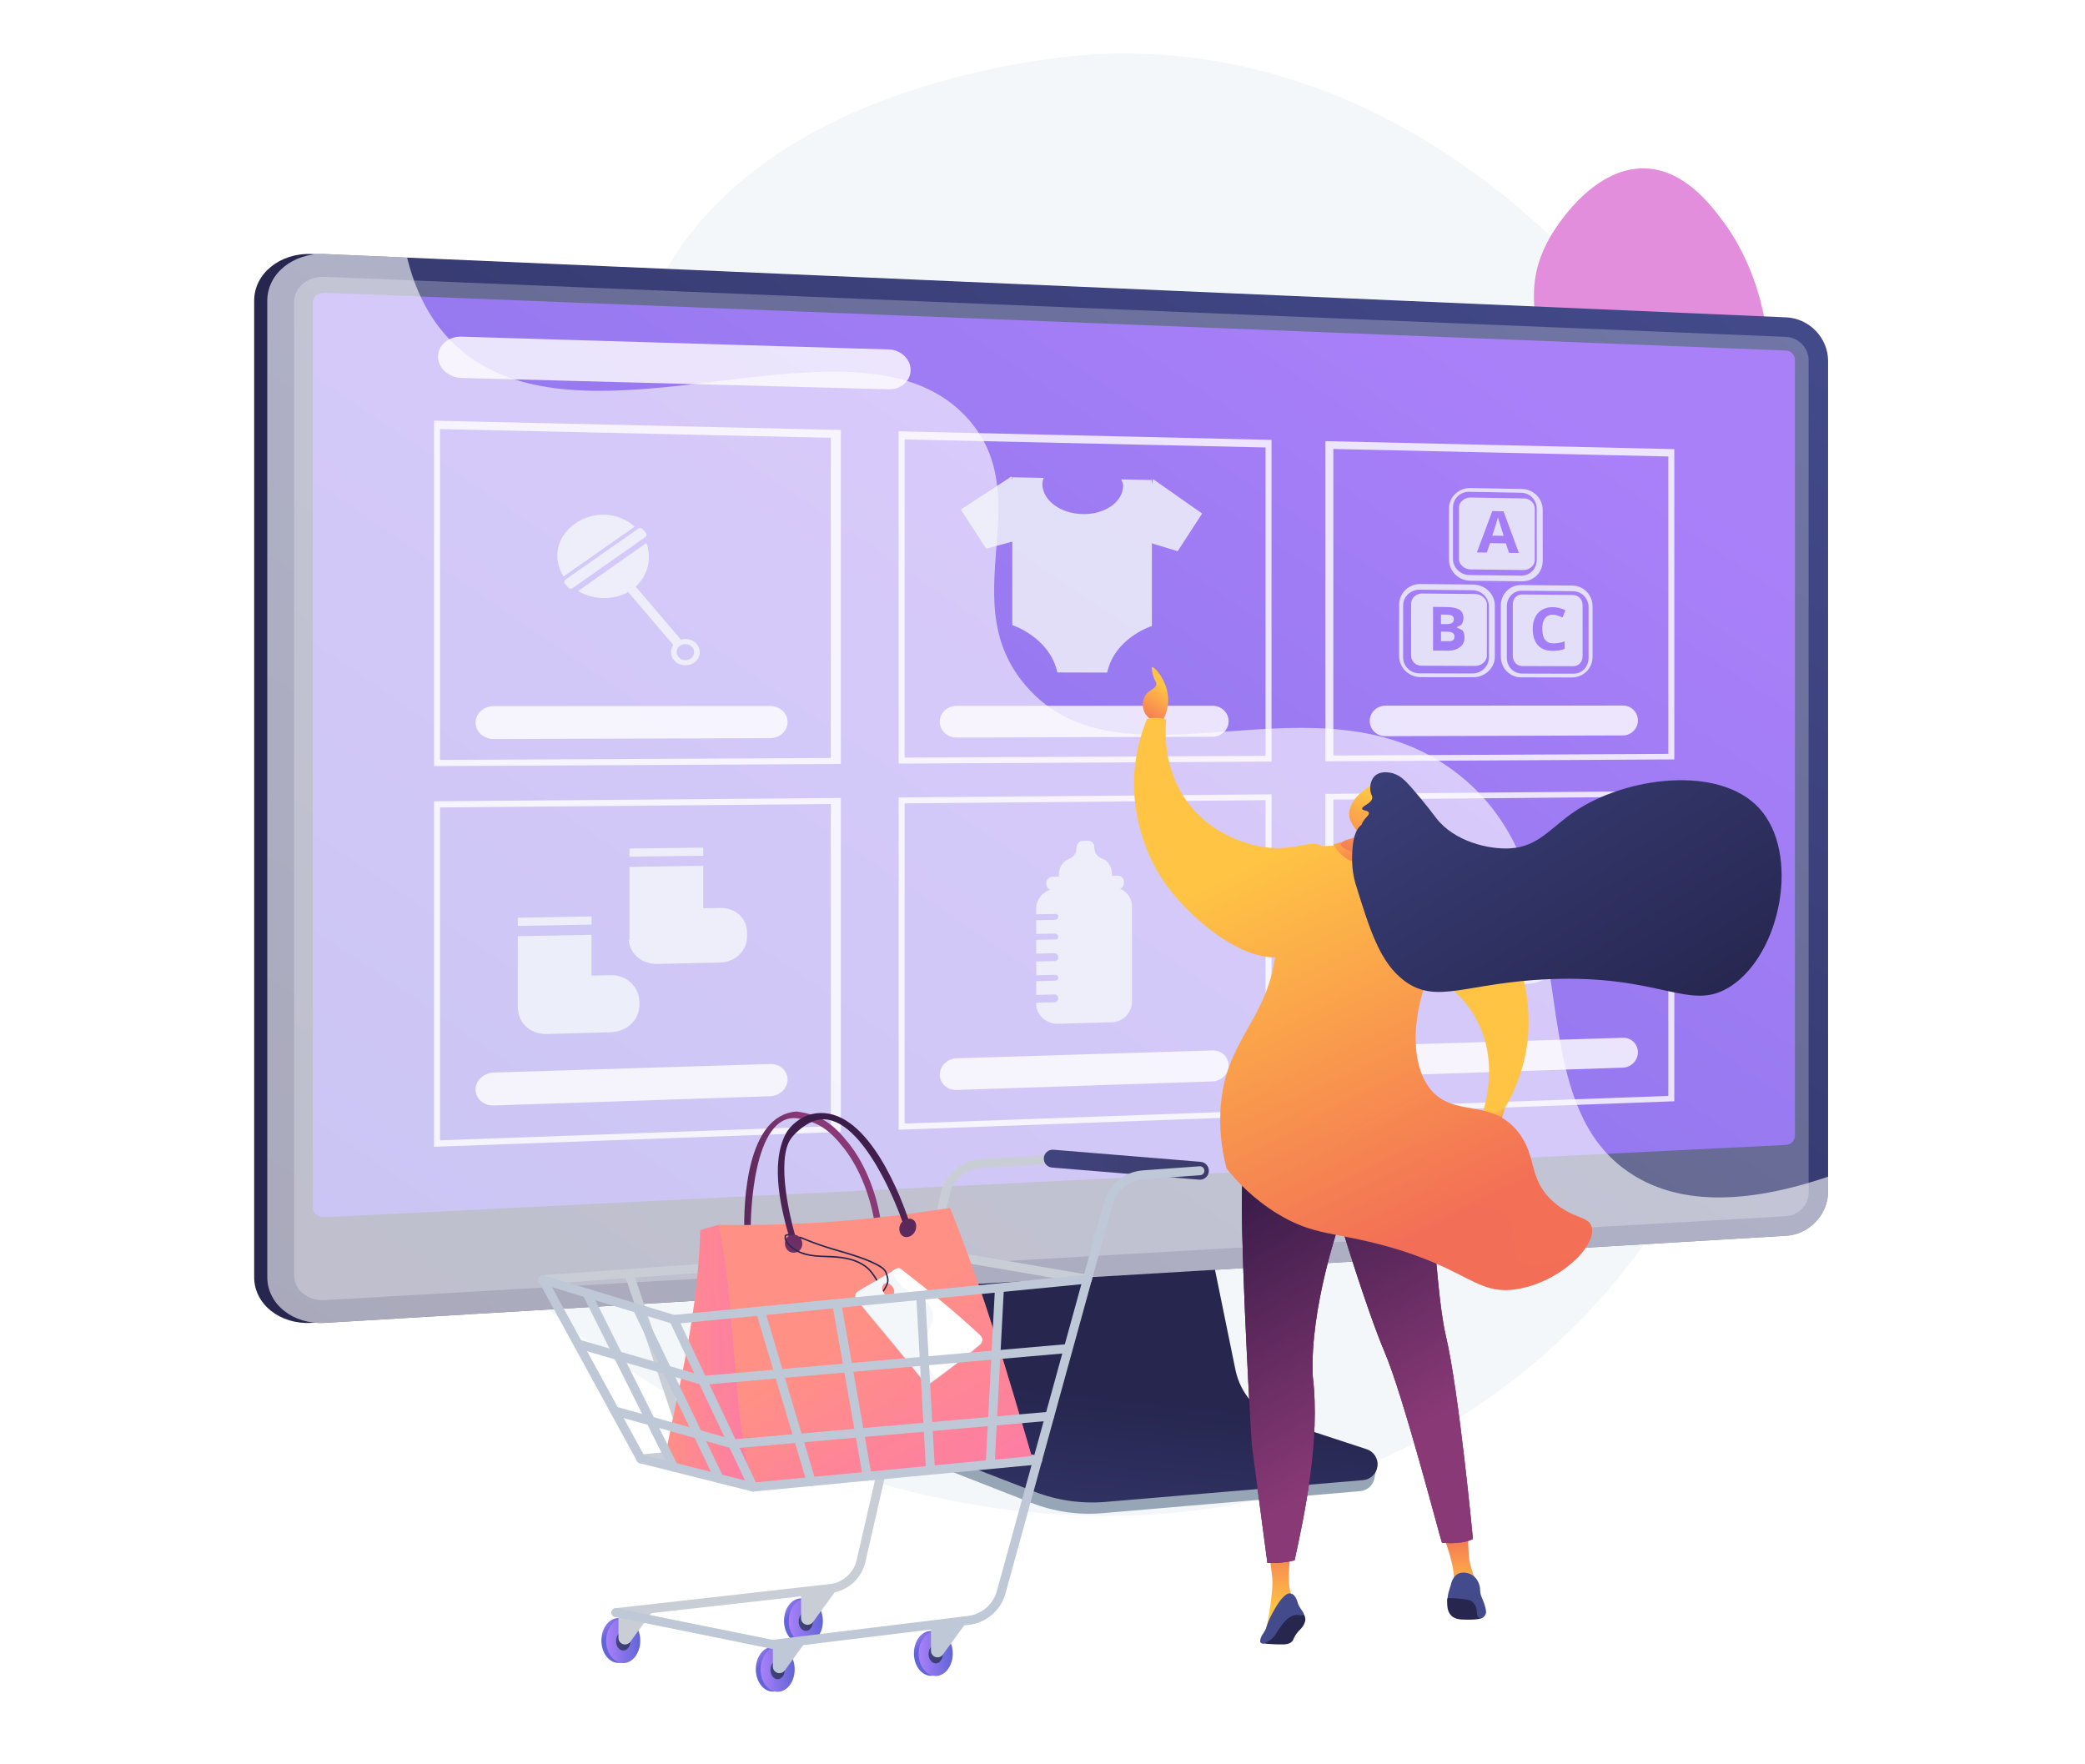<svg xml:space="preserve" style="max-height: 500px" viewBox="0 311.64 3710 3138.66" y="0px" x="0px" xmlns:xlink="http://www.w3.org/1999/xlink" xmlns="http://www.w3.org/2000/svg" version="1.1" width="3710" height="3138.66">
<g id="Background">
	<g>
		<g>
			<rect height="3710" width="3710" style="fill:#FFFFFF;"/>
		</g>
	</g>
</g>
<g id="Illustration">
	<g>
		<path d="M2908.004,898.26c-40.446-55.362-386.71-513.184-947.987-490.883&#xA;&#9;&#9;&#9;c-28.046,1.115-575.443,30.023-777.346,388.9c-149.354,265.471,8.768,501.01-173.433,681.882&#xA;&#9;&#9;&#9;c-158.758,157.601-353.867,53.285-451.428,180.727c-148.611,194.132,88.055,718.433,451.68,1010.831&#xA;&#9;&#9;&#9;c375.465,301.92,1093.774,523.421,1652.071,120.601C3288.371,2338.066,3282.01,1410.186,2908.004,898.26z" style="fill:#F4F7FA;"/>
		<g>
			<g>
				<g>
					<defs>
						<path d="M2090.889,2037.981c-54.549-64.128-128.123-171.259-129.914-305.522&#xA;&#9;&#9;&#9;&#9;&#9;&#9;&#9;c-3.125-234.234,215.744-287.411,280.474-579.261c52.208-235.39-62.63-324.963,35.165-519.309&#xA;&#9;&#9;&#9;&#9;&#9;&#9;&#9;c16.369-32.531,100.665-208.07,237.562-215.094c77.142-3.959,136.729,47.263,147.915,56.879&#xA;&#9;&#9;&#9;&#9;&#9;&#9;&#9;c169.061,145.331,154.925,540.389-7.878,815.005c-93.537,157.778-152.838,160.21-344.055,393.567&#xA;&#9;&#9;&#9;&#9;&#9;&#9;&#9;C2197.797,1821.369,2129.931,1951.785,2090.889,2037.981z" id="SVGID_1_"/>
					</defs>
					
						<linearGradient y2="1953.767" x2="2140.968" y1="657.694" x1="2575.365" gradientUnits="userSpaceOnUse" id="SVGID_00000064336758902527219000000012491465500960968075_">
						<stop style="stop-color:#FF9085" offset="0"/>
						<stop style="stop-color:#FB6FBB" offset="1"/>
					</linearGradient>
					
						
					<clipPath id="SVGID_00000155114375084834565560000001600109401582116753_">
						
					</clipPath>
					<g style="opacity:0.7;clip-path:url(#SVGID_00000155114375084834565560000001600109401582116753_);">
						<path d="M2118.429,2137.202c-66.846-191.542-68.333-346.328-4.425-460.058&#xA;&#9;&#9;&#9;&#9;&#9;&#9;&#9;c31.289-55.684,66.583-82.723,103.949-111.349c40.142-30.75,81.649-62.548,119.071-133.405&#xA;&#9;&#9;&#9;&#9;&#9;&#9;&#9;c36.365-68.856,36.864-114.427,37.491-172.123c0.565-51.94,1.272-116.579,28.721-218.611&#xA;&#9;&#9;&#9;&#9;&#9;&#9;&#9;c24.057-89.433,50.187-140.219,73.243-185.028c24.951-48.501,44.664-86.81,52.394-156.272&#xA;&#9;&#9;&#9;&#9;&#9;&#9;&#9;c12.63-113.48-16.282-231.894-85.931-351.95l3.07-1.781c70.038,120.729,99.102,239.872,86.389,354.123&#xA;&#9;&#9;&#9;&#9;&#9;&#9;&#9;c-7.803,70.112-27.647,108.679-52.768,157.504c-22.973,44.651-49.012,95.259-72.973,184.327&#xA;&#9;&#9;&#9;&#9;&#9;&#9;&#9;c-27.332,101.599-28.031,165.988-28.596,217.727c-0.634,58.175-1.133,104.126-37.9,173.741&#xA;&#9;&#9;&#9;&#9;&#9;&#9;&#9;c-37.786,71.545-79.608,103.582-120.051,134.566c-37.068,28.397-72.082,55.221-103.017,110.271&#xA;&#9;&#9;&#9;&#9;&#9;&#9;&#9;c-63.388,112.802-61.812,266.609,4.681,457.151L2118.429,2137.202z" style="fill:#FFFFFF;"/>
						<path d="M2466.857,879.7l-0.523-2.316c-0.645-2.843-66.143-284.821-211.683-330.136l1.053-3.389&#xA;&#9;&#9;&#9;&#9;&#9;&#9;&#9;c140.394,43.713,206.908,303.113,213.54,330.433c131.309-74.26,198.038-180.955,230.913-257.569&#xA;&#9;&#9;&#9;&#9;&#9;&#9;&#9;c35.804-83.438,40.287-150.08,40.329-150.744l3.541,0.218c-0.042,0.67-4.567,67.926-40.61,151.924&#xA;&#9;&#9;&#9;&#9;&#9;&#9;&#9;c-33.264,77.52-100.945,185.628-234.489,260.419L2466.857,879.7z" style="fill:#FFFFFF;"/>
						<path d="M2381.612,1151.81l-0.409-1.469c-20.873-74.967-67.758-153.149-103.416-205.534&#xA;&#9;&#9;&#9;&#9;&#9;&#9;&#9;c-38.673-56.812-72.844-96.373-73.184-96.767l2.682-2.325c0.343,0.395,34.622,40.085,73.409,97.058&#xA;&#9;&#9;&#9;&#9;&#9;&#9;&#9;c35.578,52.268,82.3,130.138,103.51,205.125c11.237-1.604,83.804-13.181,171.776-55.157&#xA;&#9;&#9;&#9;&#9;&#9;&#9;&#9;c87.893-41.94,209.59-123.684,290.213-274.941l3.132,1.67c-81.105,152.158-203.526,234.363-291.938,276.53&#xA;&#9;&#9;&#9;&#9;&#9;&#9;&#9;c-95.796,45.688-173.488,55.531-174.261,55.627L2381.612,1151.81z" style="fill:#FFFFFF;"/>
						<path d="M2276.28,1541.286c-13.916,0-21.573-0.677-21.767-0.695l-1.861-0.175l0.27-1.849&#xA;&#9;&#9;&#9;&#9;&#9;&#9;&#9;c24.917-170.231-124.76-336.865-126.278-338.53l2.626-2.389c1.518,1.67,151.219,168.331,127.432,339.544&#xA;&#9;&#9;&#9;&#9;&#9;&#9;&#9;c20.814,1.312,212.389,8.891,439.245-134.152l1.892,3.001c-125.522,79.149-239.323,111.517-312.687,124.734&#xA;&#9;&#9;&#9;&#9;&#9;&#9;&#9;C2336.321,1539.573,2298.4,1541.286,2276.28,1541.286z" style="fill:#FFFFFF;"/>
					</g>
				</g>
			</g>
			<g>
				
					<linearGradient gradientTransform="matrix(1 0.019 -0.019 1 2544.475 367.125)" y2="-3449.8" x2="4042.828" y1="-2490.849" x1="3170.075" gradientUnits="userSpaceOnUse" id="SVGID_00000028316956541414223170000011846820172989659014_">
					<stop style="stop-color:#E38DDD" offset="0.004"/>
					<stop style="stop-color:#9571F6" offset="1"/>
				</linearGradient>
				<path d="M2246.581,1389.915&#xA;&#9;&#9;&#9;&#9;&#9;c33.752-45.793,90.929-114.761,176.622-180.332c152.419-116.63,242.933-106.112,292.294-202.424&#xA;&#9;&#9;&#9;&#9;&#9;c51.094-99.694-21.73-158.104,41.403-271.395c5.309-9.525,73.85-128.836,172.156-124.411&#xA;&#9;&#9;&#9;&#9;&#9;c68.772,3.096,115.186,65.086,136.964,94.172c84.521,112.887,121.708,314.486,17.101,453.643&#xA;&#9;&#9;&#9;&#9;&#9;c-99.175,131.933-275.661,141.339-331.812,143.959c-98.508,4.596-131.366-23.762-230.623-16.343&#xA;&#9;&#9;&#9;&#9;&#9;C2399.979,1295.806,2305.861,1348.413,2246.581,1389.915z" style="fill:url(#SVGID_00000028316956541414223170000011846820172989659014_);"/>
			</g>
			<g>
				<g>
					<defs>
						<path d="M1645.134,2151.122&#xA;&#9;&#9;&#9;&#9;&#9;&#9;&#9;c-33.31-101.508-67.214-256.474-27.524-428.522c45.575-197.558,146.532-237.084,237.178-448.26&#xA;&#9;&#9;&#9;&#9;&#9;&#9;&#9;c129.394-301.447-17.048-519.806,116.904-611.94c65.324-44.929,168.044-44.966,231.374,0.141&#xA;&#9;&#9;&#9;&#9;&#9;&#9;&#9;c180.685,128.695,131.152,689.257-155.524,908.003c-129.655,98.933-242.794,87.196-340.089,215.217&#xA;&#9;&#9;&#9;&#9;&#9;&#9;&#9;C1621.481,1898.886,1628.222,2048.122,1645.134,2151.122z" id="SVGID_00000022543904476697574320000016567985993015764642_"/>
					</defs>
					
						<linearGradient y2="1866.155" x2="2089.487" y1="720.276" x1="1729.353" gradientUnits="userSpaceOnUse" id="SVGID_00000011001771869845111570000014748349037823180478_">
						<stop style="stop-color:#FFC444" offset="0"/>
						<stop style="stop-color:#F36F56" offset="0.996"/>
					</linearGradient>
					
						
					<clipPath id="SVGID_00000079455068823289163230000012727152826061968775_">
						
					</clipPath>
					<g style="clip-path:url(#SVGID_00000079455068823289163230000012727152826061968775_);">
						<path d="M1624.922,1895.747l-3.458-0.88c10.901-42.86,25.568-84.996,43.6-125.24&#xA;&#9;&#9;&#9;&#9;&#9;&#9;&#9;c41.452-92.52,87.113-143.318,144.926-207.634c37.546-41.765,80.1-89.105,129.247-156.934&#xA;&#9;&#9;&#9;&#9;&#9;&#9;&#9;c91.919-126.869,120.436-171.407,145.917-243.027c50.46-141.834,42.709-268.981,33.6-332.15&#xA;&#9;&#9;&#9;&#9;&#9;&#9;&#9;c-12.921-89.61-42.99-174.89-89.372-253.472l3.077-1.816c46.614,78.986,76.839,164.704,89.83,254.778&#xA;&#9;&#9;&#9;&#9;&#9;&#9;&#9;c9.158,63.494,16.947,191.296-33.773,333.854c-25.63,72.044-54.23,116.73-146.389,243.924&#xA;&#9;&#9;&#9;&#9;&#9;&#9;&#9;c-49.255,67.983-91.877,115.396-129.479,157.229c-57.605,64.081-103.104,114.696-144.327,206.705&#xA;&#9;&#9;&#9;&#9;&#9;&#9;&#9;C1650.376,1811.144,1635.775,1853.086,1624.922,1895.747z" style="fill:#FFFFFF;"/>
						<path d="M2112.958,1062.771l-0.052-2.938c-1.847-104.365-68.576-171.929-124.227-210.229&#xA;&#9;&#9;&#9;&#9;&#9;&#9;&#9;c-60.426-41.588-121.15-58.622-121.756-58.79l0.949-3.441c0.613,0.168,61.916,17.365,122.834,59.289&#xA;&#9;&#9;&#9;&#9;&#9;&#9;&#9;c55.803,38.407,122.608,105.926,125.696,210.096c11.181-6.608,56.874-35.416,98.073-87.323&#xA;&#9;&#9;&#9;&#9;&#9;&#9;&#9;c43.423-54.71,90.606-147.049,68.77-276.254l3.52-0.596c22.065,130.567-25.662,223.888-69.58,279.182&#xA;&#9;&#9;&#9;&#9;&#9;&#9;&#9;c-47.567,59.884-101.108,89.313-101.642,89.604L2112.958,1062.771z" style="fill:#FFFFFF;"/>
						<path d="M2097.868,1397.957c-74.691,0-131.347-25.317-132.317-25.762l-1.362-0.624l0.381-1.45&#xA;&#9;&#9;&#9;&#9;&#9;&#9;&#9;c51.455-196.184-79.178-296.809-80.505-297.803l2.141-2.855c1.341,1.005,133.211,102.581,82.203,300.081&#xA;&#9;&#9;&#9;&#9;&#9;&#9;&#9;c16.216,6.883,172.417,68.818,303.813-33.449l2.19,2.817C2215.649,1384.65,2152.019,1397.957,2097.868,1397.957z" style="fill:#FFFFFF;"/>
						<path d="M1977.141,1594.313c-100.751,0-152.168-45.409-152.879-46.057l-0.946-0.861l0.513-1.171&#xA;&#9;&#9;&#9;&#9;&#9;&#9;&#9;c23.714-54.324,17.401-126.5,7.924-177.48c-10.284-55.35-26.403-98.315-26.566-98.743l3.34-1.261&#xA;&#9;&#9;&#9;&#9;&#9;&#9;&#9;c0.163,0.43,16.393,43.693,26.736,99.351c9.497,51.096,15.824,123.338-7.637,178.343&#xA;&#9;&#9;&#9;&#9;&#9;&#9;&#9;c10.662,8.791,109.545,83.898,294.042,16.497l1.227,3.354C2066.364,1586.936,2017.744,1594.313,1977.141,1594.313z" style="fill:#FFFFFF;"/>
					</g>
				</g>
			</g>
		</g>
		<g>
			<g>
				<path d="M2274.637,2858.59c-41.645-13.813-72.771-49.157-81.548-92.598L2132.476,2466l-518.5,18.412&#xA;&#9;&#9;&#9;&#9;&#9;l-63.812,312.524c-8.937,43.769,26.838,87.68,68.04,103.8l216.929,84.876c40.347,15.787,83.718,22.074,126.824,18.387&#xA;&#9;&#9;&#9;&#9;&#9;l458.449-39.22c13.402-1.146,24.152-11.681,25.711-25.196c1.56-13.515,10.95-28.691-1.83-32.929L2274.637,2858.59z" style="fill:#97A6B7;"/>
				
					<linearGradient y2="2796.017" x2="2014.951" y1="3420.998" x1="1950.299" gradientUnits="userSpaceOnUse" id="SVGID_00000083785447774452749100000016773192028119849122_">
					<stop style="stop-color:#444B8C" offset="0"/>
					<stop style="stop-color:#26264F" offset="0.996"/>
				</linearGradient>
				<path d="M2279.768,2840.345&#xA;&#9;&#9;&#9;&#9;&#9;c-41.603-13.64-72.698-48.539-81.466-91.434l-60.552-296.22l-505.861,18.2l-63.749,308.595&#xA;&#9;&#9;&#9;&#9;&#9;c-8.928,43.219,14.694,86.558,55.854,102.476l216.711,83.81c40.307,15.588,83.633,21.797,126.696,18.155l457.988-38.727&#xA;&#9;&#9;&#9;&#9;&#9;c13.388-1.132,24.128-11.534,25.686-24.88c1.558-13.345-6.496-25.942-19.263-30.128L2279.768,2840.345z" style="fill:url(#SVGID_00000083785447774452749100000016773192028119849122_);"/>
			</g>
			<g>
				
					<linearGradient y2="1756.205" x2="819.167" y1="1677.184" x1="1501.619" gradientUnits="userSpaceOnUse" id="SVGID_00000031917675526312115400000015834365417941106065_">
					<stop style="stop-color:#444B8C" offset="0"/>
					<stop style="stop-color:#383C74" offset="0.395"/>
					<stop style="stop-color:#26264F" offset="0.996"/>
				</linearGradient>
				<path d="M554.492,2665.39&#xA;&#9;&#9;&#9;&#9;&#9;c-56.228,3.352-102.227-33.125-102.227-81.33V846.622c0-48.205,46-85.431,102.227-82.995L3154.8,876.296&#xA;&#9;&#9;&#9;&#9;&#9;c41.281,1.789,74.708,36.593,74.708,77.591v1477.677c0,40.999-33.427,76.347-74.708,78.808L554.492,2665.39z" style="fill:url(#SVGID_00000031917675526312115400000015834365417941106065_);"/>
				
					<linearGradient y2="3211.198" x2="831.252" y1="423.928" x1="2663.093" gradientUnits="userSpaceOnUse" id="SVGID_00000058575286851566870090000009055699574885868939_">
					<stop style="stop-color:#444B8C" offset="0"/>
					<stop style="stop-color:#26264F" offset="0.996"/>
				</linearGradient>
				<path d="M577.861,2665.39&#xA;&#9;&#9;&#9;&#9;&#9;c-56.228,3.352-102.227-33.125-102.227-81.33V846.622c0-48.205,46-85.431,102.227-82.995l2600.308,112.669&#xA;&#9;&#9;&#9;&#9;&#9;c41.281,1.789,74.707,36.593,74.707,77.591v1477.677c0,40.999-33.426,76.347-74.707,78.808L577.861,2665.39z" style="fill:url(#SVGID_00000058575286851566870090000009055699574885868939_);"/>
				<path d="M3178.169,911.072L577.862,804.1c-30.06-1.236-54.5,18.625-54.5,44.366v1351.268&#xA;&#9;&#9;&#9;&#9;&#9;v381.704c0,25.741,24.44,45.204,54.5,43.479l2600.308-149.321c22.126-1.271,40.018-20.13,40.018-42.127v-337.792V952.547&#xA;&#9;&#9;&#9;&#9;&#9;C3218.187,930.55,3200.296,911.982,3178.169,911.072z" style="opacity:0.3;fill:#D8DEE8;"/>
				
					<linearGradient y2="3918.869" x2="287.902" y1="779.596" x1="2428.638" gradientUnits="userSpaceOnUse" id="SVGID_00000096755024610364061460000017773900948847842723_">
					<stop style="stop-color:#AA80F9" offset="0"/>
					<stop style="stop-color:#6165D7" offset="0.996"/>
				</linearGradient>
				<path d="M577.861,2477.317&#xA;&#9;&#9;&#9;&#9;&#9;c-11.703,0.579-21.234-7.098-21.234-17.11V849.75c0-10.011,9.531-17.781,21.234-17.318l2600.308,102.984&#xA;&#9;&#9;&#9;&#9;&#9;c8.63,0.342,15.645,7.605,15.645,16.189v1380.823c0,8.584-7.015,15.917-15.645,16.343L577.861,2477.317z" style="fill:url(#SVGID_00000096755024610364061460000017773900948847842723_);"/>
			</g>
			<path d="M2906.708,2402.829c-218.762-135.322-65.964-520.077-311.641-713.394&#xA;&#9;&#9;&#9;&#9;c-247.687-194.899-596.214,44.143-769.714-157.697c-129.186-150.288,21.975-331.755-101.377-473.093&#xA;&#9;&#9;&#9;&#9;c-193.442-221.648-688.638,83.192-916.147-135.169c-32.302-31.003-64.899-78.038-83.45-153.5l-146.517-6.349&#xA;&#9;&#9;&#9;&#9;c-56.228-2.436-102.228,34.79-102.228,82.995v1737.437c0,48.206,46,84.683,102.228,81.33l2600.308-155.018&#xA;&#9;&#9;&#9;&#9;c41.281-2.461,74.707-37.809,74.707-78.808v-26.271C3080.215,2463.882,2974.663,2444.865,2906.708,2402.829z" style="opacity:0.6;fill:#FFFFFF;"/>
			<g style="opacity:0.8;">
				<g>
					<path d="M2049.625,1165.734v259.776c0,0-65.808,20.358-79.597,82.867l-88.537-0.212&#xA;&#9;&#9;&#9;&#9;&#9;&#9;c-13.93-62.937-80.236-84.299-80.236-84.299v-263.012l55.767,1.087c-1.15,3.475-2.214,6.762-2.214,10.719&#xA;&#9;&#9;&#9;&#9;&#9;&#9;c0,29.233,32.172,53.061,72.031,53.705c39.704,0.642,71.64-21.788,71.64-50.815c0-3.93-2.264-7.409-3.399-10.904&#xA;&#9;&#9;&#9;&#9;&#9;&#9;L2049.625,1165.734z" style="fill:#F4F7FA;"/>
					<g>
						<polygon points="1799.929,1159.287 1709.67,1218.329 1754.898,1287.956 1825.573,1268.586" style="fill:#F4F7FA;"/>
						<polygon points="2051.739,1164.155 2139.046,1225.368 2095.486,1292.403 2026.656,1271.41" style="fill:#F4F7FA;"/>
					</g>
				</g>
				<g>
					<g>
						<g>
							<path d="M1496.115,1670.918l-723.821,3.881v-614.701l723.821,16.589V1670.918z M782.939,1663.708&#xA;&#9;&#9;&#9;&#9;&#9;&#9;&#9;&#9;l695.435-3.395v-569.736l-695.435-15.479V1663.708z" style="fill:#FFFFFF;"/>
						</g>
						<g>
							<path d="M1496.115,2325.64l-723.821,26.435v-614.701l723.821-5.965V2325.64z M782.939,2340.608&#xA;&#9;&#9;&#9;&#9;&#9;&#9;&#9;&#9;l695.435-25.099v-573.297l-695.435,6.108V2340.608z" style="fill:#FFFFFF;"/>
						</g>
						<g>
							<path d="M2262.513,1666.713l-663.502,3.608v-591.276l663.502,15.28V1666.713z M1609.656,1659.646&#xA;&#9;&#9;&#9;&#9;&#9;&#9;&#9;&#9;l642.213-3.16v-548.688l-642.213-14.336V1659.646z" style="fill:#FFFFFF;"/>
						</g>
						<g>
							<path d="M2262.513,2297.368l-663.502,24.418V1730.51l663.502-5.53V2297.368z M1609.656,2310.758&#xA;&#9;&#9;&#9;&#9;&#9;&#9;&#9;&#9;l642.213-23.28V1735.36l-642.213,5.675V2310.758z" style="fill:#FFFFFF;"/>
						</g>
						<g>
							<path d="M2979.238,1662.852l-620.925,3.381V1096.53l620.925,14.274V1662.852z M2372.506,1655.924&#xA;&#9;&#9;&#9;&#9;&#9;&#9;&#9;&#9;l596.088-2.93v-529.185l-596.088-13.32V1655.924z" style="fill:#FFFFFF;"/>
						</g>
						<g>
							<path d="M2979.238,2271.096l-620.925,22.833v-569.703l620.925-5.178V2271.096z M2372.506,2283.175&#xA;&#9;&#9;&#9;&#9;&#9;&#9;&#9;&#9;l596.088-21.618v-532.493l-596.088,5.266V2283.175z" style="fill:#FFFFFF;"/>
						</g>
					</g>
					<g>
						<path d="M1401.401,1596.341c0,15.79-13.848,28.635-30.956,28.69l-491.758,1.577&#xA;&#9;&#9;&#9;&#9;&#9;&#9;&#9;c-17.947,0.058-32.517-13.035-32.517-29.242l0,0c0-16.208,14.571-29.354,32.517-29.363l491.758-0.238&#xA;&#9;&#9;&#9;&#9;&#9;&#9;&#9;C1387.552,1567.757,1401.401,1580.551,1401.401,1596.341L1401.401,1596.341z" style="fill:#FFFFFF;"/>
					</g>
					<g>
						<path d="M2186.198,1594.893c0,15.2-12.832,27.564-28.684,27.615l-455.246,1.46&#xA;&#9;&#9;&#9;&#9;&#9;&#9;&#9;c-16.599,0.053-30.075-12.539-30.075-28.126l0,0c0-15.587,13.476-28.229,30.075-28.237l455.246-0.22&#xA;&#9;&#9;&#9;&#9;&#9;&#9;&#9;C2173.366,1567.376,2186.198,1579.693,2186.198,1594.893L2186.198,1594.893z" style="fill:#FFFFFF;"/>
					</g>
					<g>
						<path d="M2914.46,1593.549c0,14.653-11.924,26.569-26.654,26.617l-422.655,1.355&#xA;&#9;&#9;&#9;&#9;&#9;&#9;&#9;c-15.398,0.049-27.897-12.08-27.897-27.091l0,0c0-15.011,12.5-27.187,27.897-27.194l422.655-0.205&#xA;&#9;&#9;&#9;&#9;&#9;&#9;&#9;C2902.535,1567.024,2914.46,1578.896,2914.46,1593.549L2914.46,1593.549z" style="fill:#FFFFFF;"/>
					</g>
					<g>
						<path d="M1401.401,2232.487c0,15.79-13.848,29.055-30.956,29.628l-491.758,16.471&#xA;&#9;&#9;&#9;&#9;&#9;&#9;&#9;c-17.947,0.601-32.517-12.05-32.517-28.258l0,0c0-16.208,14.571-29.795,32.517-30.347l491.758-15.133&#xA;&#9;&#9;&#9;&#9;&#9;&#9;&#9;C1387.552,2204.323,1401.401,2216.697,1401.401,2232.487L1401.401,2232.487z" style="fill:#FFFFFF;"/>
					</g>
					<g>
						<path d="M2186.198,2207.269c0,15.2-12.832,27.952-28.684,28.483L1702.268,2251&#xA;&#9;&#9;&#9;&#9;&#9;&#9;&#9;c-16.599,0.556-30.075-11.628-30.075-27.215l0,0c0-15.587,13.476-28.637,30.075-29.148l455.246-14.009&#xA;&#9;&#9;&#9;&#9;&#9;&#9;&#9;C2173.366,2180.141,2186.198,2192.069,2186.198,2207.269L2186.198,2207.269z" style="fill:#FFFFFF;"/>
					</g>
					<g>
						<path d="M2914.46,2183.867c0,14.653-11.924,26.931-26.654,27.424l-422.655,14.157&#xA;&#9;&#9;&#9;&#9;&#9;&#9;&#9;c-15.398,0.516-27.897-11.235-27.897-26.246l0,0c0-15.011,12.5-27.565,27.897-28.039l422.655-13.006&#xA;&#9;&#9;&#9;&#9;&#9;&#9;&#9;C2902.535,2157.703,2914.46,2169.215,2914.46,2183.867L2914.46,2183.867z" style="fill:#FFFFFF;"/>
					</g>
					<g>
						<path d="M1620.3,970.081c0,19.449-17.357,34.768-38.22,34.213L821.06,984.1&#xA;&#9;&#9;&#9;&#9;&#9;&#9;&#9;c-22.461-0.597-41.669-17.484-41.669-37.718v-0.315c0-20.234,18.967-36.09,41.428-35.417l760.903,22.782&#xA;&#9;&#9;&#9;&#9;&#9;&#9;&#9;c20.864,0.625,38.579,16.898,38.579,36.347V970.081z" style="fill:#FFFFFF;"/>
					</g>
				</g>
				<g>
					<path d="M1999.951,1880.804c0-6.226-4.311-11.21-10.855-11.11l-115.594,1.778&#xA;&#9;&#9;&#9;&#9;&#9;&#9;c-6.622,0.101-11.928,5.275-11.928,11.543v1.769c0,6.268,5.803,11.241,12.426,11.132l114.884-1.897&#xA;&#9;&#9;&#9;&#9;&#9;&#9;c6.544-0.108,11.068-5.233,11.068-11.459V1880.804z" style="fill:#F4F7FA;"/>
					<g>
						<path d="M1925.278,1807.961c-5.419,0.066-9.809,6.153-9.809,12.327c0,8.119-4.57,15.898-11.344,18.539&#xA;&#9;&#9;&#9;&#9;&#9;&#9;&#9;l-2.648,1.289c-9.781,3.814-16.66,14.064-17.424,25.775l0.298,7.238l51.733,2.006v-67.287L1925.278,1807.961z" style="fill:#F4F7FA;"/>
						<path d="M1937.589,1807.812c5.409-0.066,9.73,5.904,9.73,12.069c0,8.106,4.525,15.75,11.267,18.2&#xA;&#9;&#9;&#9;&#9;&#9;&#9;&#9;l2.619,1.213c9.714,3.531,16.529,13.544,17.286,25.179l0.855,7.198l-50.359,3.579v-67.312L1937.589,1807.812z" style="fill:#F4F7FA;"/>
					</g>
					<path d="M1978.334,1890.708l-95.967,1.584c-20.872,0.34-38.534,15.447-38.534,35.223v10.908&#xA;&#9;&#9;&#9;&#9;&#9;&#9;l33.246-0.629c3.089-0.057,5.783,0.975,5.783,3.898v1.512c0,2.922-2.694,5.011-5.783,5.069l-33.246,0.647v24.491l33.246-0.687&#xA;&#9;&#9;&#9;&#9;&#9;&#9;c3.089-0.062,5.783,2.326,5.783,5.249v1.512c0,2.922-2.694,3.654-5.783,3.719l-33.246,0.705v24.491l33.246-0.745&#xA;&#9;&#9;&#9;&#9;&#9;&#9;c3.089-0.068,5.783,3.677,5.783,6.6v1.512c0,2.922-2.694,5.791-5.783,5.86l-33.246,0.768v24.491l33.246-0.809&#xA;&#9;&#9;&#9;&#9;&#9;&#9;c3.089-0.073,5.783,1.535,5.783,4.458v1.511c0,2.922-2.694,4.434-5.783,4.51l-33.246,0.826v24.491l33.246-0.867&#xA;&#9;&#9;&#9;&#9;&#9;&#9;c3.089-0.079,5.783,2.886,5.783,5.809v1.512c0,2.922-2.694,6.571-5.783,6.651l-33.246,0.89v2.382&#xA;&#9;&#9;&#9;&#9;&#9;&#9;c0,19.775,18.255,35.569,39.127,34.983l95.35-2.696c20.635-0.579,35.834-17.218,35.834-36.827v-169.298&#xA;&#9;&#9;&#9;&#9;&#9;&#9;C2014.144,1904.798,1998.968,1890.372,1978.334,1890.708z" style="fill:#F4F7FA;"/>
				</g>
				<g>
					<g>
						<path d="M2705.206,1870.768c-6.565-4.603-15.763-3.026-20.544,3.527l-85.381,117.046&#xA;&#9;&#9;&#9;&#9;&#9;&#9;&#9;c-4.825,6.614-3.357,15.693,3.276,20.273l2.443,1.687c6.627,4.576,15.899,2.923,20.71-3.687l85.154-116.969&#xA;&#9;&#9;&#9;&#9;&#9;&#9;&#9;c4.768-6.549,3.318-15.583-3.241-20.182L2705.206,1870.768z" style="fill:#F4F7FA;"/>
					</g>
					<g>
						<g>
							<path d="M2585.355,1901.201c-3.228,4.407-0.749,11.519,4.581,15.222&#xA;&#9;&#9;&#9;&#9;&#9;&#9;&#9;&#9;c7.003,4.866,10.882,13.163,9.055,20.19l-0.521,2.881c-2.635,10.14,2.013,21.773,11.625,29.366l6.406,4.015l33.039-40.378&#xA;&#9;&#9;&#9;&#9;&#9;&#9;&#9;&#9;l-57.693-40.16L2585.355,1901.201z" style="fill:#F4F7FA;"/>
						</g>
						<g>
							<path d="M2592.618,1891.285c3.224-4.402,10.922-4.425,16.241-0.718c6.99,4.87,16.282,5.75,22.483,1.79&#xA;&#9;&#9;&#9;&#9;&#9;&#9;&#9;&#9;l2.615-1.414c8.936-5.706,21.675-5.197,32.133,1.179l6.194,4.27l-27.965,43.267l-57.723-40.15L2592.618,1891.285z" style="fill:#F4F7FA;"/>
						</g>
					</g>
					<g>
						<path d="M2607.995,1874.841c12.826,8.947,15.651,26.536,6.315,39.307&#xA;&#9;&#9;&#9;&#9;&#9;&#9;&#9;c-9.344,12.783-27.347,15.922-40.217,6.989c-12.887-8.944-15.729-26.587-6.341-39.384&#xA;&#9;&#9;&#9;&#9;&#9;&#9;&#9;C2577.132,1868.967,2595.152,1865.882,2607.995,1874.841z" style="fill:#F4F7FA;"/>
					</g>
					<g>
						<path d="M2778.88,2028.654c-25.674,35.567-75.478,44.628-111.073,20.037&#xA;&#9;&#9;&#9;&#9;&#9;&#9;&#9;c-35.726-24.682-43.674-73.927-17.662-109.61c25.944-35.589,75.884-44.232,111.272-19.434&#xA;&#9;&#9;&#9;&#9;&#9;&#9;&#9;C2796.676,1944.353,2804.487,1993.18,2778.88,2028.654z M2669.244,1952.37c-18.294,25.131-12.705,59.802,12.429,77.203&#xA;&#9;&#9;&#9;&#9;&#9;&#9;&#9;c25.071,17.357,60.192,11.011,78.318-14.062c18.092-25.027,12.573-59.489-12.331-76.903&#xA;&#9;&#9;&#9;&#9;&#9;&#9;&#9;C2722.694,1921.15,2687.504,1927.286,2669.244,1952.37z" style="fill:#F4F7FA;"/>
					</g>
				</g>
				<g>
					<g>
						<polygon points="1052.597,1942.163 921.316,1944.513 921.316,1959.136 1052.597,1956.697" style="fill:#F4F7FA;"/>
						<path d="M1086.727,2046.71l-34.13,0.821v-72.667l-131.281,2.552v74.859v53.547v3.203l0.608-0.026&#xA;&#9;&#9;&#9;&#9;&#9;&#9;&#9;c1.952,25.537,24.168,43.191,51.944,42.422l112.723-3.154c28.669-0.794,51.161-21.941,51.161-48.04v-5.744&#xA;&#9;&#9;&#9;&#9;&#9;&#9;&#9;C1137.753,2068.384,1115.397,2046.052,1086.727,2046.71z" style="fill:#F4F7FA;"/>
					</g>
					<g>
						<polygon points="1251.293,1819.784 1120.012,1821.39 1120.012,1835.877 1251.293,1834.183" style="fill:#F4F7FA;"/>
						<path d="M1281.443,1927.24l-30.149,0.533v-75.592l-131.281,1.805v74.516v53.048v2.818l-1.199,0.033&#xA;&#9;&#9;&#9;&#9;&#9;&#9;&#9;c1.916,25.313,24.112,42.935,51.379,42.333l110.482-2.442c28.15-0.622,48.678-21.033,48.678-46.897v-5.692&#xA;&#9;&#9;&#9;&#9;&#9;&#9;&#9;C1329.352,1945.838,1309.592,1926.748,1281.443,1927.24z" style="fill:#F4F7FA;"/>
					</g>
				</g>
				<g>
					<g>
						<g>
							<path d="M2745.061,1309.586c0,20.294-15.856,36.567-36.448,36.346l-92.417-0.999&#xA;&#9;&#9;&#9;&#9;&#9;&#9;&#9;&#9;c-20.828-0.224-37.897-17.004-37.897-37.47v-91.178c0-20.466,17.472-36.729,38.3-36.332l91.735,1.763&#xA;&#9;&#9;&#9;&#9;&#9;&#9;&#9;&#9;c20.591,0.393,36.728,17.164,36.728,37.458V1309.586z M2734.416,1217.004c0-15.504-11.685-28.311-27.414-28.606&#xA;&#9;&#9;&#9;&#9;&#9;&#9;&#9;&#9;l-92.871-1.748c-15.902-0.298-28.737,12.117-28.737,27.738v91.803c0,15.621,13.359,28.439,29.261,28.618l92.12,1.052&#xA;&#9;&#9;&#9;&#9;&#9;&#9;&#9;&#9;c15.729,0.177,27.641-12.242,27.641-27.745V1217.004z" style="fill:#F4F7FA;"/>
						</g>
						<g>
							<path d="M2665.413,1232.015c-1.163,4.421-4.494,15.97-9.998,32.686l20.144,0.299&#xA;&#9;&#9;&#9;&#9;&#9;&#9;&#9;&#9;c-5.178-16.866-8.095-25.752-8.744-27.913C2666.16,1234.924,2665.695,1233.268,2665.413,1232.015z" style="fill:#F4F7FA;"/>
							<path d="M2730.868,1216.786c0-9.906-8.704-18.086-18.75-18.27l-95.406-1.693&#xA;&#9;&#9;&#9;&#9;&#9;&#9;&#9;&#9;c-10.151-0.185-20.674,7.753-20.674,17.724v91.952c0,9.971,10.239,18.143,20.39,18.262l94.691,1.094&#xA;&#9;&#9;&#9;&#9;&#9;&#9;&#9;&#9;c10.046,0.118,19.748-7.818,19.748-17.723V1216.786z M2685.061,1295.339l-5.594-16.856l-28.181-0.399l-5.614,16.731&#xA;&#9;&#9;&#9;&#9;&#9;&#9;&#9;&#9;l-17.708-0.235l27.346-73.567l20.035,0.342l27.322,74.219L2685.061,1295.339z" style="fill:#F4F7FA;"/>
						</g>
					</g>
					<g>
						<g>
							<g>
								<path d="M2659.905,1479.826c0,20.385-17.627,36.878-38.405,36.835l-93.456-0.181&#xA;&#9;&#9;&#9;&#9;&#9;&#9;&#9;&#9;&#9;c-21.018-0.043-38.45-16.734-38.45-37.294v-91.597c0-20.56,17.023-37.057,38.041-36.839l93.891,0.963&#xA;&#9;&#9;&#9;&#9;&#9;&#9;&#9;&#9;&#9;c20.778,0.216,38.378,16.911,38.378,37.296V1479.826z M2649.261,1390.279c0-15.573-13.467-28.325-29.337-28.482&#xA;&#9;&#9;&#9;&#9;&#9;&#9;&#9;&#9;&#9;l-93.971-0.922c-16.048-0.159-29.262,12.441-29.262,28.134v92.226c0,15.693,12.904,28.437,28.952,28.476l94.345,0.222&#xA;&#9;&#9;&#9;&#9;&#9;&#9;&#9;&#9;&#9;c15.871,0.038,29.273-12.56,29.273-28.133V1390.279z" style="fill:#F4F7FA;"/>
							</g>
							<g>
								<path d="M2645.712,1386.759c0-9.95-10.475-18.096-20.611-18.193l-94.813-0.894&#xA;&#9;&#9;&#9;&#9;&#9;&#9;&#9;&#9;&#9;c-10.243-0.098-19.405,7.946-19.405,17.963V1478c0,10.016,8.029,18.156,18.272,18.188l96.088,0.289&#xA;&#9;&#9;&#9;&#9;&#9;&#9;&#9;&#9;&#9;c10.136,0.031,20.469-8.01,20.469-17.961V1386.759z M2598.061,1462.852c-5.129,3.875-11.332,6.525-20.147,6.486&#xA;&#9;&#9;&#9;&#9;&#9;&#9;&#9;&#9;&#9;l-28.001-0.131v-77.709l23.091,0.202c11.06,0.093,18.695,1.56,23.683,4.682c4.985,3.121,7.285,7.967,7.285,14.682&#xA;&#9;&#9;&#9;&#9;&#9;&#9;&#9;&#9;&#9;c0,4.56-0.843,8.25-3.024,11.158c-2.184,2.909-8.458,4.65-8.458,5.171v0.523c0,1.149,8.147,3.16,10.331,6.131&#xA;&#9;&#9;&#9;&#9;&#9;&#9;&#9;&#9;&#9;c2.18,2.972,3.098,7.281,3.098,12.187C2605.919,1453.194,2603.188,1458.979,2598.061,1462.852z" style="fill:#F4F7FA;"/>
								<path d="M2573.982,1435.582l-9.877-0.062v16.878l10.413,0.057c4.55,0.024,8.29,0.2,10.457-1.495&#xA;&#9;&#9;&#9;&#9;&#9;&#9;&#9;&#9;&#9;c2.167-1.695,3.061-3.285,3.061-6.802C2588.036,1437.821,2583.227,1435.639,2573.982,1435.582z" style="fill:#F4F7FA;"/>
								<path d="M2583.838,1419.923c2.008-1.345,3.011-3.681,3.011-6.815c0-2.925-1.091-4.828-3.276-6.117&#xA;&#9;&#9;&#9;&#9;&#9;&#9;&#9;&#9;&#9;c-2.188-1.287-6.409-1.752-11.137-1.788l-8.33-0.064v16.878l9.236,0.064&#xA;&#9;&#9;&#9;&#9;&#9;&#9;&#9;&#9;&#9;C2577.822,1422.112,2581.83,1421.266,2583.838,1419.923z" style="fill:#F4F7FA;"/>
							</g>
						</g>
						<g>
							<g>
								<path d="M2833.764,1480.521c0,20.203-16.255,36.549-36.663,36.507l-90.292-0.194&#xA;&#9;&#9;&#9;&#9;&#9;&#9;&#9;&#9;&#9;c-20.642-0.043-36.26-16.599-36.26-36.973v-90.769c0-20.374,15.746-36.712,36.388-36.497l90.672,0.952&#xA;&#9;&#9;&#9;&#9;&#9;&#9;&#9;&#9;&#9;c20.408,0.212,36.155,16.763,36.155,36.966V1480.521z M2826.668,1391.8c0-15.432-12.164-28.067-27.748-28.221l-90.633-0.918&#xA;&#9;&#9;&#9;&#9;&#9;&#9;&#9;&#9;&#9;c-15.754-0.156-27.094,12.315-27.094,27.864v91.376c0,15.548,11.564,28.192,27.319,28.23l91.019,0.227&#xA;&#9;&#9;&#9;&#9;&#9;&#9;&#9;&#9;&#9;c15.583,0.037,27.136-12.437,27.136-27.869V1391.8z" style="fill:#F4F7FA;"/>
							</g>
							<path d="M2816.023,1388.286c0-9.862-7.329-17.936-17.285-18.031l-90.484-0.892&#xA;&#9;&#9;&#9;&#9;&#9;&#9;&#9;&#9;c-10.06-0.096-16.416,7.862-16.416,17.788v91.532c0,9.926,6.724,18.009,16.784,18.04l90.833,0.295&#xA;&#9;&#9;&#9;&#9;&#9;&#9;&#9;&#9;c9.956,0.031,16.568-7.929,16.568-17.791V1388.286z M2763.835,1456.374c5.37,0.028,16.707-1.258,20.255-3.898v13.449&#xA;&#9;&#9;&#9;&#9;&#9;&#9;&#9;&#9;c-3.548,2.573-14.028,3.836-21.775,3.801c-11.14-0.05-20.042-3.424-25.953-10.139c-5.916-6.72-9.06-16.336-9.06-28.854&#xA;&#9;&#9;&#9;&#9;&#9;&#9;&#9;&#9;c0-7.885,1.358-14.779,4.265-20.688c2.906-5.906,7.031-10.418,12.472-13.535c5.438-3.116,11.781-4.642,19.075-4.581&#xA;&#9;&#9;&#9;&#9;&#9;&#9;&#9;&#9;c7.432,0.063,14.88,1.903,22.368,5.516l-5.229,12.994c-2.858-1.366-5.737-2.561-8.632-3.583&#xA;&#9;&#9;&#9;&#9;&#9;&#9;&#9;&#9;c-2.895-1.024-5.735-1.546-8.529-1.567c-6.111-0.047-10.841,2.188-14.194,6.704c-3.36,4.518-4.666,10.829-4.666,18.948&#xA;&#9;&#9;&#9;&#9;&#9;&#9;&#9;&#9;C2744.232,1447.834,2751.021,1456.307,2763.835,1456.374z" style="fill:#F4F7FA;"/>
						</g>
					</g>
				</g>
				<g>
					<polygon points="1215.228,1454.14 1201.816,1463.704 1102.558,1347.131 1116.097,1337.596" style="fill:#F4F7FA;"/>
					<g>
						<path d="M1235.347,1490.438c-11.069,7.919-27.147,6.08-35.836-4.114&#xA;&#9;&#9;&#9;&#9;&#9;&#9;&#9;c-8.696-10.203-6.735-24.953,4.366-32.865c11.09-7.904,27.158-6.028,35.821,4.168&#xA;&#9;&#9;&#9;&#9;&#9;&#9;&#9;C1248.354,1467.814,1246.404,1482.527,1235.347,1490.438z M1210,1460.654c-6.782,4.837-7.979,13.849-2.668,20.085&#xA;&#9;&#9;&#9;&#9;&#9;&#9;&#9;c5.309,6.233,15.137,7.362,21.907,2.522c6.766-4.837,7.958-13.836,2.662-20.066&#xA;&#9;&#9;&#9;&#9;&#9;&#9;&#9;C1226.601,1456.962,1216.778,1455.82,1210,1460.654z" style="fill:#F4F7FA;"/>
					</g>
					<g>
						<path d="M1129.27,1248.693c-30.174-26.704-73.493-28.071-105.574-5.716&#xA;&#9;&#9;&#9;&#9;&#9;&#9;&#9;c-32.179,22.423-41.917,60.936-20.985,94.378L1129.27,1248.693z" style="fill:#F4F7FA;"/>
						<path d="M1028.623,1363.203c27.567,16.585,67.119,17.724,95.458-2.274&#xA;&#9;&#9;&#9;&#9;&#9;&#9;&#9;c28.262-19.943,36.816-54.885,26.09-83.127L1028.623,1363.203z" style="fill:#F4F7FA;"/>
					</g>
					<path d="M1149.294,1259.804c2.337,2.761,1.085,5.92-1.954,8.053l-127.848,89.756&#xA;&#9;&#9;&#9;&#9;&#9;&#9;c-3.077,2.16-6.3,2.129-8.668-0.639l-5.458-6.381c-2.37-2.77-1.792-5.833,1.289-7.992l128.001-89.72&#xA;&#9;&#9;&#9;&#9;&#9;&#9;c3.043-2.133,6.912-2.204,9.251,0.559L1149.294,1259.804z" style="fill:#F4F7FA;"/>
				</g>
			</g>
		</g>
		<g>
			<g>
				<g>
					
						<linearGradient y2="1595.661" x2="2028.812" y1="1530.904" x1="2068.843" gradientUnits="userSpaceOnUse" id="SVGID_00000044894029597385668730000009743790604459359162_">
						<stop style="stop-color:#FFC444" offset="0"/>
						<stop style="stop-color:#F36F56" offset="0.996"/>
					</linearGradient>
					<path d="M2066.744,1596.986&#xA;&#9;&#9;&#9;&#9;&#9;&#9;c4.065-6.299,11.481-19.703,11.955-37.703c0.921-34.977-25.021-62.259-28.509-60.693c-1.878,0.845,0.505,11.093,1.84,15.633&#xA;&#9;&#9;&#9;&#9;&#9;&#9;c2.779,9.457,5.768,10.37,5.518,14.713c-0.515,8.941-13.422,9.287-20.23,21.151c-4.902,8.544-5.295,20.715,0,30.346&#xA;&#9;&#9;&#9;&#9;&#9;&#9;C2046.101,1596.412,2065.908,1596.975,2066.744,1596.986z" style="fill:url(#SVGID_00000044894029597385668730000009743790604459359162_);"/>
					
						<linearGradient y2="2330.587" x2="2655.207" y1="2297.346" x1="2639.042" gradientUnits="userSpaceOnUse" id="SVGID_00000077303669453095054060000017075632801410986158_">
						<stop style="stop-color:#FFC444" offset="0"/>
						<stop style="stop-color:#F36F56" offset="0.996"/>
					</linearGradient>
					<polygon points="2620.896,2356.691 &#xA;&#9;&#9;&#9;&#9;&#9;&#9;2610.925,2322.379 2652.553,2291.532 2678.502,2281.83 2663.139,2329.838" style="fill:url(#SVGID_00000077303669453095054060000017075632801410986158_);"/>
					
						<linearGradient gradientTransform="matrix(1 0 0 1 1249.563 0)" y2="3039.566" x2="1348.324" y1="3143.849" x1="1348.324" gradientUnits="userSpaceOnUse" id="SVGID_00000129928382764990694340000009388077963642901154_">
						<stop style="stop-color:#FFC444" offset="0"/>
						<stop style="stop-color:#F36F56" offset="0.996"/>
					</linearGradient>
					<path d="M2569.366,3047.743&#xA;&#9;&#9;&#9;&#9;&#9;&#9;c0,0,22.77,57.281,16.778,82.685c24.447-0.479,40.263-3.594,40.263-3.594s-9.826-26.124-11.742-39.066&#xA;&#9;&#9;&#9;&#9;&#9;&#9;c-2.591-17.486-2.398-45.777-2.398-45.777L2569.366,3047.743z" style="fill:url(#SVGID_00000129928382764990694340000009388077963642901154_);"/>
					<path d="M2318.375,3181.718c1.473,1.777,4.085,5.491,4.305,10.522c0.119,2.733-0.506,4.983-1.292,7.051&#xA;&#9;&#9;&#9;&#9;&#9;&#9;c-3.882,10.216-9.979,11.563-16.56,22.404c-4.02,6.624-3.261,8.621-6.944,11.611c-4.855,3.941-10.728,4.166-15.818,4.224&#xA;&#9;&#9;&#9;&#9;&#9;&#9;c-8.602,0.099-20.987-0.208-36.58-2.066c8.172-10.532,16.861-21.231,26.103-32.033c4.054-4.737,8.1-9.364,12.135-13.88&#xA;&#9;&#9;&#9;&#9;&#9;&#9;l24.026-8.117C2311.292,3181.528,2314.834,3181.623,2318.375,3181.718z" style="fill:#26264F;"/>
					
						<linearGradient gradientTransform="matrix(1 0 0 1 1249.563 0)" y2="3047.891" x2="1030.467" y1="3173.569" x1="1030.467" gradientUnits="userSpaceOnUse" id="SVGID_00000119831675580333465220000004820483642276759465_">
						<stop style="stop-color:#FFC444" offset="0"/>
						<stop style="stop-color:#F36F56" offset="0.996"/>
					</linearGradient>
					<path d="M2298.396,3065.071&#xA;&#9;&#9;&#9;&#9;&#9;&#9;c0,0-13.733,71.656,3.742,91.721c14.886,20.064-7.19,5.752-7.19,5.752l-26.364,23.008l-15.817,27.323&#xA;&#9;&#9;&#9;&#9;&#9;&#9;c0,0,14.56-70.134,10.676-97.966c-3.883-27.831-5.824-46.601-5.824-46.601L2298.396,3065.071z" style="fill:url(#SVGID_00000119831675580333465220000004820483642276759465_);"/>
					
						<linearGradient gradientTransform="matrix(1 0 0 1 1249.563 0)" y2="2679.885" x2="1371.332" y1="2679.885" x1="960.159" gradientUnits="userSpaceOnUse" id="SVGID_00000057123221699858374030000008442394373309095863_">
						<stop style="stop-color:#311944" offset="0"/>
						<stop style="stop-color:#893976" offset="1"/>
					</linearGradient>
					<path d="M2246.615,2281.25&#xA;&#9;&#9;&#9;&#9;&#9;&#9;c0,0-36.893,33.01-36.893,168.932s17.476,431.068,17.476,431.068l27.965,211.309c0,0,28.996,1.033,48.412-4.792&#xA;&#9;&#9;&#9;&#9;&#9;&#9;c17.475-79.612,45.953-214.284,32.36-326.904c-5.825-122.332,48.544-275.729,48.544-275.729s46.602,155.341,79.612,233.011&#xA;&#9;&#9;&#9;&#9;&#9;&#9;c33.011,77.669,95.856,320.99,101.681,338.467c38.626,3.501,55.123-6.712,55.123-6.712s-24.766-261.852-48.066-360.881&#xA;&#9;&#9;&#9;&#9;&#9;&#9;c-23.3-99.03-21.36-337.865-60.195-405.826C2425.256,2248.241,2246.615,2281.25,2246.615,2281.25z" style="fill:url(#SVGID_00000057123221699858374030000008442394373309095863_);"/>
					
						<linearGradient gradientTransform="matrix(1 0 0 1 1249.563 0)" y2="2870.926" x2="1243.319" y1="2373.376" x1="947.091" gradientUnits="userSpaceOnUse" id="SVGID_00000134222058952156603480000016250216251255325355_">
						<stop style="stop-color:#311944" offset="0"/>
						<stop style="stop-color:#893976" offset="1"/>
					</linearGradient>
					<path d="M2246.616,2281.25&#xA;&#9;&#9;&#9;&#9;&#9;&#9;c0,0-36.895,33.01-36.895,168.932s17.477,431.068,17.477,431.068l27.965,211.309c0,0,28.996,1.033,48.412-4.792&#xA;&#9;&#9;&#9;&#9;&#9;&#9;c17.476-79.612,45.953-214.284,32.361-326.904c-5.825-122.332,48.543-275.729,48.543-275.729s46.602,155.341,79.612,233.011&#xA;&#9;&#9;&#9;&#9;&#9;&#9;c33.011,77.669,95.858,320.991,101.682,338.467c38.624,3.501,55.122-6.712,55.122-6.712s-24.766-261.852-48.066-360.881&#xA;&#9;&#9;&#9;&#9;&#9;&#9;c-23.302-99.03-21.36-337.865-60.194-405.827C2425.257,2248.241,2246.616,2281.25,2246.616,2281.25z" style="fill:url(#SVGID_00000134222058952156603480000016250216251255325355_);"/>
					
						<linearGradient gradientTransform="matrix(1 0 0 1 1249.563 0)" y2="2801.495" x2="1359.936" y1="2303.945" x1="1063.707" gradientUnits="userSpaceOnUse" id="SVGID_00000011736341702532966360000002386918941476041369_">
						<stop style="stop-color:#311944" offset="0"/>
						<stop style="stop-color:#893976" offset="1"/>
					</linearGradient>
					<path d="M2438.269,2530.3&#xA;&#9;&#9;&#9;&#9;&#9;&#9;c11.503,74.776,34.511,115.042,92.032,166.809c46.015,34.512,11.504,109.29,28.761,166.809&#xA;&#9;&#9;&#9;&#9;&#9;&#9;c5.751,17.256,23.008,34.512,28.759,51.768c21.405,42.81,1.412,95.173,11.118,140.501c15.103-2.086,21.956-6.287,21.956-6.287&#xA;&#9;&#9;&#9;&#9;&#9;&#9;s-24.766-261.852-48.066-360.881c-23.302-99.03-21.36-337.865-60.194-405.827c-87.378-34.95-266.019-1.941-266.019-1.941&#xA;&#9;&#9;&#9;&#9;&#9;&#9;s-36.895,33.01-36.895,168.932c0,11.028,0.117,23.118,0.329,36c38.302,33.896,116.635,41.427,164.948,3.854&#xA;&#9;&#9;&#9;&#9;&#9;&#9;c2.918-2.19,6.023-3.531,9.231-4.182c0.149-0.43,0.251-0.721,0.251-0.721s0.081,0.269,0.203,0.673&#xA;&#9;&#9;&#9;&#9;&#9;&#9;C2406.67,2481.795,2433.281,2510.347,2438.269,2530.3z" style="opacity:0.25;fill:url(#SVGID_00000011736341702532966360000002386918941476041369_);"/>
					<g>
						<path d="M2580.155,3152.165c0,0-5.675,0-5.202,7.331c0.474,7.33-2.556,32.544,26.29,33.726&#xA;&#9;&#9;&#9;&#9;&#9;&#9;&#9;c28.847,1.182,33.295-2.043,34.241-2.043s-7.567-24.119-7.567-24.119l-9.222-11.821l-24.827-2.601L2580.155,3152.165z" style="fill:#26264F;"/>
						<path d="M2644.115,3177.475c-0.615-6.089-4.022-15.674-7.45-23.387&#xA;&#9;&#9;&#9;&#9;&#9;&#9;&#9;c-5.093-11.458-0.912-15.746-5.779-26.181c-1.683-3.609-3.32-7.03-6.875-10.421c-0.819-0.78-8.778-8.135-20.37-7.761&#xA;&#9;&#9;&#9;&#9;&#9;&#9;&#9;c-2.281,0.073-5.793,0.227-9.589,2.249c-4.472,2.384-6.714,5.964-8.627,9.107c-3.008,4.941-2.317,6.456-6.95,20.612&#xA;&#9;&#9;&#9;&#9;&#9;&#9;&#9;c-0.373,1.135-1.188,3.606-1.815,7.014c-0.48,2.608-0.675,4.798-0.761,6.295c7.567,0,36.65,1.183,42.796,5.676&#xA;&#9;&#9;&#9;&#9;&#9;&#9;&#9;c6.149,4.492,9.222,12.059,9.222,19.625c0,7.565,3.783,11.112,7.567,10.875&#xA;&#9;&#9;&#9;&#9;&#9;&#9;&#9;C2638.864,3190.968,2645.578,3184.708,2644.115,3177.475z" style="fill:#444B8C;"/>
					</g>
					<path d="M2294.707,3146.726c6.499,0.102,11.265,5.272,14.86,17.734&#xA;&#9;&#9;&#9;&#9;&#9;&#9;c3.595,12.464,20.851,23.489,0.72,20.851c-20.133-2.635-34.753,25.884-41.942,36.431c-7.191,10.544-26.492,19.914-26.012,9.608&#xA;&#9;&#9;&#9;&#9;&#9;&#9;c0.478-10.305,8.995-15.121,11.392-25.667C2256.121,3195.139,2279.887,3146.494,2294.707,3146.726z" style="fill:#444B8C;"/>
					
						<linearGradient gradientTransform="matrix(-0.991 -0.137 0.137 -0.991 2791.32 -1269.082)" y2="-2625.481" x2="114.577" y1="-3270.601" x1="-199.145" gradientUnits="userSpaceOnUse" id="SVGID_00000160913020191155983840000001306275649536620467_">
						<stop style="stop-color:#FFC444" offset="0"/>
						<stop style="stop-color:#F36F56" offset="0.996"/>
					</linearGradient>
					<path d="M2636.173,2297.656&#xA;&#9;&#9;&#9;&#9;&#9;&#9;c4.778-13.282,34.594-100.531-13.596-180.101c-39.45-65.138-107.715-86.389-117.448-89.264&#xA;&#9;&#9;&#9;&#9;&#9;&#9;c-59.252-17.498-88.948,4.981-107.643-15.707c-31.724-35.109,4.212-154.698,73.723-178.651&#xA;&#9;&#9;&#9;&#9;&#9;&#9;c78.355-27,172.351,76.824,210.442,145.018c49.972,89.468,37.673,178.388,34.781,196.702&#xA;&#9;&#9;&#9;&#9;&#9;&#9;c-7.514,47.59-24.983,83.889-37.929,106.177C2664.393,2287.105,2650.283,2292.381,2636.173,2297.656z" style="fill:url(#SVGID_00000160913020191155983840000001306275649536620467_);"/>
					
						<linearGradient y2="2492.302" x2="2568.782" y1="1838.937" x1="2251.05" gradientUnits="userSpaceOnUse" id="SVGID_00000000181187252827839670000018411395586833477257_">
						<stop style="stop-color:#FFC444" offset="0"/>
						<stop style="stop-color:#F36F56" offset="0.996"/>
					</linearGradient>
					<path d="M2431.559,1817.051&#xA;&#9;&#9;&#9;&#9;&#9;&#9;c-69.941-2.797-123.879-1.688-154.347,28.759c-32.181,32.16,0.34,68.467-6.647,152.592&#xA;&#9;&#9;&#9;&#9;&#9;&#9;c-10.698,128.793-92.769,160.261-98.944,290.923c-2.081,44.026,5.369,80.009,11.156,101.678&#xA;&#9;&#9;&#9;&#9;&#9;&#9;c18.011,22.432,47.492,54.088,91,80.558c63.312,38.52,100.027,31.803,190.953,56.688&#xA;&#9;&#9;&#9;&#9;&#9;&#9;c148.727,40.703,161.958,89.177,235.706,76.828c74.532-12.481,139.924-75.204,132.026-109.648&#xA;&#9;&#9;&#9;&#9;&#9;&#9;c-4.732-20.627-34.776-14.784-69.369-46.246c-44.584-40.548-27.39-79.252-61.288-122.825&#xA;&#9;&#9;&#9;&#9;&#9;&#9;c-48.688-62.586-116.518-24.327-158.009-78.569c-41.97-54.871-25.323-162.993,10.055-221.929&#xA;&#9;&#9;&#9;&#9;&#9;&#9;c23.108-38.495,33.004-83.606,52.667-123.968c1.635-3.353,3.531-8.852,2.695-15.727c-3.192-26.287-47.01-40.546-80.198-51.005&#xA;&#9;&#9;&#9;&#9;&#9;&#9;C2478.395,1819.207,2437.311,1817.279,2431.559,1817.051z" style="fill:url(#SVGID_00000000181187252827839670000018411395586833477257_);"/>
					
						<linearGradient gradientTransform="matrix(1 0 0 1 1249.563 0)" y2="1853.697" x2="1200.584" y1="1757.188" x1="1139.865" gradientUnits="userSpaceOnUse" id="SVGID_00000080908876908312940430000000048927676978757010_">
						<stop style="stop-color:#FFC444" offset="0"/>
						<stop style="stop-color:#F36F56" offset="0.996"/>
					</linearGradient>
					<path d="M2372.647,1814.159l13.795-4.245&#xA;&#9;&#9;&#9;&#9;&#9;&#9;c0,0,3.607,18.675,47.96,21.009c24.616,0,40.532-13.793,40.532-13.793l9.425,6.871c0,0-20.678,25.83-53.565,25.173&#xA;&#9;&#9;&#9;&#9;&#9;&#9;C2388.352,1848.325,2372.647,1814.159,2372.647,1814.159z" style="fill:url(#SVGID_00000080908876908312940430000000048927676978757010_);"/>
					<g>
						
							<linearGradient gradientTransform="matrix(1 0 0 1 1249.563 0)" y2="1850.329" x2="1146.438" y1="1742.381" x1="1213.169" gradientUnits="userSpaceOnUse" id="SVGID_00000121272490613647433540000011618702320015274932_">
							<stop style="stop-color:#FFC444" offset="0"/>
							<stop style="stop-color:#F36F56" offset="0.996"/>
						</linearGradient>
						<path d="M2400.735,1757.35&#xA;&#9;&#9;&#9;&#9;&#9;&#9;&#9;c2.658-20.512,18.873-33.653,22.412-36.466c14.813-11.775,17.828-12.961,22.917-13.928l6.948-1.053&#xA;&#9;&#9;&#9;&#9;&#9;&#9;&#9;c0,0,0.374,0.01,0.759,0.033c4.068,0.246,16.259,5.005,18.476,6.563c7.081,4.98,1.866,40.243-19.599,84.101&#xA;&#9;&#9;&#9;&#9;&#9;&#9;&#9;c-0.844,3.714-1.688,7.429-2.532,11.142c18.71,3.289,23.343,6.664,23.49,9.359c0.319,5.838-20.166,13.285-39.151,13.77&#xA;&#9;&#9;&#9;&#9;&#9;&#9;&#9;c-23.808,0.607-49.086-9.635-48.603-17.28c0.197-3.095,4.688-6.912,21.973-10.66c2.703-3.798,5.403-7.597,8.104-11.395&#xA;&#9;&#9;&#9;&#9;&#9;&#9;&#9;C2413.477,1788.562,2398.777,1772.46,2400.735,1757.35z" style="fill:url(#SVGID_00000121272490613647433540000011618702320015274932_);"/>
						
							<linearGradient gradientTransform="matrix(0.972 -0.236 0.236 0.972 1534.775 640.476)" y2="1374.497" x2="557.211" y1="1270.035" x1="621.788" gradientUnits="userSpaceOnUse" id="SVGID_00000116924541919197226370000006429709942856135609_">
							<stop style="stop-color:#FFC444" offset="0"/>
							<stop style="stop-color:#F36F56" offset="0.996"/>
						</linearGradient>
						<path d="M2430.166,1749.627&#xA;&#9;&#9;&#9;&#9;&#9;&#9;&#9;c5.399-3.232,9.513,3.715,6.969,9.786c-2.543,6.072-11.09,9.871-16.275,6.251&#xA;&#9;&#9;&#9;&#9;&#9;&#9;&#9;C2415.676,1762.045,2422.9,1753.975,2430.166,1749.627z" style="fill:url(#SVGID_00000116924541919197226370000006429709942856135609_);"/>
						
							<linearGradient y2="2170.212" x2="2978.533" y1="1281.31" x1="2419.275" gradientUnits="userSpaceOnUse" id="SVGID_00000061465158759570813490000007651494256287260587_">
							<stop style="stop-color:#444B8C" offset="0"/>
							<stop style="stop-color:#26264F" offset="0.996"/>
						</linearGradient>
						<path d="M3130.075,1749.524&#xA;&#9;&#9;&#9;&#9;&#9;&#9;&#9;c-71.081-77.132-236.466-55.979-328.199,5.967c-42.625,28.785-64.502,62.785-114.869,65.64&#xA;&#9;&#9;&#9;&#9;&#9;&#9;&#9;c-38.289,2.169-99.2-12.227-131.279-53.705c-4.041-5.226-20.206-27.141-44.478-54.778&#xA;&#9;&#9;&#9;&#9;&#9;&#9;&#9;c-10.701-12.183-21.342-23.617-37.837-26.203c-4.191-0.657-18.131-2.926-27.348,6.078c-7.469,7.295-9.3,19.979-7.092,29.121&#xA;&#9;&#9;&#9;&#9;&#9;&#9;&#9;c1.322,5.467,3.03,6.043,2.787,9.622c-0.684,10.055-18.999,14.435-17.98,19.499c0.727,3.618,10.26,2.294,11.902,6.837&#xA;&#9;&#9;&#9;&#9;&#9;&#9;&#9;c1.799,4.977-8.67,9.26-13.168,21.777c-8.426,5.641-13.751,19.679-15.593,38.463c-2.708,27.612,0.066,50.048,5.299,66.946&#xA;&#9;&#9;&#9;&#9;&#9;&#9;&#9;c25.191,81.358,43.212,139.551,86.819,172.048c57.737,43.024,109.725,3.3,256.592-2.983&#xA;&#9;&#9;&#9;&#9;&#9;&#9;&#9;c201.105-8.603,251.246,59.565,323.525,12.931C3169.407,2008.556,3203.874,1829.606,3130.075,1749.524z" style="fill:url(#SVGID_00000061465158759570813490000007651494256287260587_);"/>
					</g>
					
						<linearGradient y2="2496.774" x2="2528.188" y1="1854.17" x1="2215.689" gradientUnits="userSpaceOnUse" id="SVGID_00000102515350594750207690000009396507285741535142_">
						<stop style="stop-color:#FFC444" offset="0"/>
						<stop style="stop-color:#F36F56" offset="0.996"/>
					</linearGradient>
					<path d="M2075.242,1592.086&#xA;&#9;&#9;&#9;&#9;&#9;&#9;c-1.794,16.827-7.859,91.264,43.486,154.115c47.975,58.727,115.92,70.457,128.549,72.366&#xA;&#9;&#9;&#9;&#9;&#9;&#9;c61.089,9.231,87.434-17.097,108.781,0.843c36.226,30.441,16.978,153.819-48.604,187.053&#xA;&#9;&#9;&#9;&#9;&#9;&#9;c-73.926,37.461-181.237-52.538-228.292-114.884c-61.737-81.794-61.71-171.561-61.349-190.098&#xA;&#9;&#9;&#9;&#9;&#9;&#9;c0.935-48.17,13.278-86.518,23.053-110.365c4.016-1.21,10.128-2.548,17.623-2.287&#xA;&#9;&#9;&#9;&#9;&#9;&#9;C2065.63,1589.077,2071.393,1590.686,2075.242,1592.086z" style="fill:url(#SVGID_00000102515350594750207690000009396507285741535142_);"/>
					
						<linearGradient y2="2514.616" x2="2522.896" y1="1861.252" x1="2205.164" gradientUnits="userSpaceOnUse" id="SVGID_00000022544914957430951610000008293822339482728616_">
						<stop style="stop-color:#FFC444" offset="0"/>
						<stop style="stop-color:#F36F56" offset="0.996"/>
					</linearGradient>
					<path d="M2702.671,2555.847&#xA;&#9;&#9;&#9;&#9;&#9;&#9;c-17.884-18.335,1.802-55.308-24.615-82.795c-24.517-25.512-52.276-4.902-91.747-26.852&#xA;&#9;&#9;&#9;&#9;&#9;&#9;c-50.624-28.156-36.674-79.7-85.032-107.411c-34.774-19.927-51.116,1.498-105.174-8.951&#xA;&#9;&#9;&#9;&#9;&#9;&#9;c-53.967-10.43-119.696-47.635-152.164-114.123c-13.796-28.251-18.882-56.337-19.556-81.442&#xA;&#9;&#9;&#9;&#9;&#9;&#9;c-24.271,43.365-49.448,84.921-52.763,155.052c-2.081,44.026,5.369,80.009,11.156,101.678&#xA;&#9;&#9;&#9;&#9;&#9;&#9;c18.011,22.432,47.492,54.088,91,80.557c63.312,38.52,100.027,31.804,190.953,56.689&#xA;&#9;&#9;&#9;&#9;&#9;&#9;c148.727,40.703,161.958,89.177,235.706,76.828c47.634-7.976,91.432-36.474,114.852-64.996&#xA;&#9;&#9;&#9;&#9;&#9;&#9;C2746.552,2570.678,2715.65,2569.155,2702.671,2555.847z" style="opacity:0.3;fill:url(#SVGID_00000022544914957430951610000008293822339482728616_);"/>
				</g>
			</g>
		</g>
		<g>
			<g>
				<g>
					
						<linearGradient y2="3217.065" x2="1084.483" y1="3202.946" x1="1067.692" gradientUnits="userSpaceOnUse" id="SVGID_00000008870150294474995540000009996631089339342772_">
						<stop style="stop-color:#AA80F9" offset="0"/>
						<stop style="stop-color:#6165D7" offset="0.996"/>
					</linearGradient>
					<path d="M1130.824,3230.514&#xA;&#9;&#9;&#9;&#9;&#9;&#9;c0,22.049-13.587,39.922-30.349,39.922c-16.761,0-30.348-17.873-30.348-39.922c0-22.048,13.588-39.922,30.348-39.922&#xA;&#9;&#9;&#9;&#9;&#9;&#9;C1117.237,3190.592,1130.824,3208.466,1130.824,3230.514z" style="fill:url(#SVGID_00000008870150294474995540000009996631089339342772_);"/>
					
						<linearGradient y2="3230.89" x2="1139.278" y1="3230.89" x1="1078.581" gradientUnits="userSpaceOnUse" id="SVGID_00000114766063587599540170000002805595764051541894_">
						<stop style="stop-color:#AA80F9" offset="0"/>
						<stop style="stop-color:#6165D7" offset="0.996"/>
					</linearGradient>
					<path d="M1139.278,3230.89&#xA;&#9;&#9;&#9;&#9;&#9;&#9;c0,22.049-13.587,39.923-30.348,39.923c-16.761,0-30.349-17.873-30.349-39.923c0-22.048,13.588-39.922,30.349-39.922&#xA;&#9;&#9;&#9;&#9;&#9;&#9;C1125.691,3190.968,1139.278,3208.842,1139.278,3230.89z" style="fill:url(#SVGID_00000114766063587599540170000002805595764051541894_);"/>
					
						<linearGradient y2="3231.694" x2="1121.644" y1="3231.694" x1="1096.21" gradientUnits="userSpaceOnUse" id="SVGID_00000054950828957761685730000008754513218929989787_">
						<stop style="stop-color:#40447E" offset="0"/>
						<stop style="stop-color:#3C3B6B" offset="0.996"/>
					</linearGradient>
					<path d="M1121.644,3231.694&#xA;&#9;&#9;&#9;&#9;&#9;&#9;c0,9.239-5.694,16.729-12.717,16.729c-7.023,0-12.717-7.49-12.717-16.729c0-9.238,5.694-16.728,12.717-16.728&#xA;&#9;&#9;&#9;&#9;&#9;&#9;C1115.95,3214.966,1121.644,3222.456,1121.644,3231.694z" style="fill:url(#SVGID_00000054950828957761685730000008754513218929989787_);"/>
				</g>
				<path d="M1100.475,3182.161v43.837c0,6.437,5.218,11.655,11.655,11.655l0,0&#xA;&#9;&#9;&#9;&#9;&#9;c3.72,0,7.218-1.776,9.411-4.781l39.427-53.987L1100.475,3182.161z" style="fill:#C9CED6;"/>
			</g>
			<g>
				<g>
					
						<linearGradient y2="3182.058" x2="1409.402" y1="3167.939" x1="1392.612" gradientUnits="userSpaceOnUse" id="SVGID_00000166668014184285607760000007808862573565321860_">
						<stop style="stop-color:#AA80F9" offset="0"/>
						<stop style="stop-color:#6165D7" offset="0.996"/>
					</linearGradient>
					<path d="M1455.744,3195.506&#xA;&#9;&#9;&#9;&#9;&#9;&#9;c0,22.049-13.588,39.923-30.349,39.923c-16.761,0-30.348-17.874-30.348-39.923c0-22.047,13.588-39.922,30.348-39.922&#xA;&#9;&#9;&#9;&#9;&#9;&#9;C1442.156,3155.584,1455.744,3173.459,1455.744,3195.506z" style="fill:url(#SVGID_00000166668014184285607760000007808862573565321860_);"/>
					
						<linearGradient y2="3195.883" x2="1464.198" y1="3195.883" x1="1403.501" gradientUnits="userSpaceOnUse" id="SVGID_00000047762438883677010440000007176444881011599258_">
						<stop style="stop-color:#AA80F9" offset="0"/>
						<stop style="stop-color:#6165D7" offset="0.996"/>
					</linearGradient>
					<path d="M1464.198,3195.883&#xA;&#9;&#9;&#9;&#9;&#9;&#9;c0,22.048-13.588,39.923-30.348,39.923c-16.761,0-30.349-17.875-30.349-39.923s13.588-39.922,30.349-39.922&#xA;&#9;&#9;&#9;&#9;&#9;&#9;C1450.611,3155.96,1464.198,3173.834,1464.198,3195.883z" style="fill:url(#SVGID_00000047762438883677010440000007176444881011599258_);"/>
					
						<linearGradient y2="3196.687" x2="1446.563" y1="3196.687" x1="1421.13" gradientUnits="userSpaceOnUse" id="SVGID_00000101784408368407968820000006062177482448774789_">
						<stop style="stop-color:#40447E" offset="0"/>
						<stop style="stop-color:#3C3B6B" offset="0.996"/>
					</linearGradient>
					<path d="M1446.563,3196.687&#xA;&#9;&#9;&#9;&#9;&#9;&#9;c0,9.239-5.693,16.729-12.717,16.729c-7.022,0-12.716-7.49-12.716-16.729c0-9.239,5.694-16.728,12.716-16.728&#xA;&#9;&#9;&#9;&#9;&#9;&#9;C1440.87,3179.958,1446.563,3187.448,1446.563,3196.687z" style="fill:url(#SVGID_00000101784408368407968820000006062177482448774789_);"/>
				</g>
				<path d="M1425.395,3147.153v43.839c0,6.436,5.218,11.654,11.655,11.654l0,0&#xA;&#9;&#9;&#9;&#9;&#9;c3.721,0,7.217-1.776,9.412-4.781l39.426-53.988L1425.395,3147.153z" style="fill:#C9CED6;"/>
			</g>
			<path d="M1095.943,3188.973c-3.995,0-7.438-3.004-7.896-7.069c-0.494-4.368,2.65-8.304,7.018-8.798&#xA;&#9;&#9;&#9;&#9;l384.784-43.36c20.942-3.602,38.405-19.519,44.04-40.484l150.856-657.934c8.584-31.955,36.528-54.948,69.532-57.221&#xA;&#9;&#9;&#9;&#9;l117.042-6.979c4.399-0.303,8.157,3.082,8.417,7.469c0.264,4.387-3.082,8.157-7.469,8.417l-116.969,6.975&#xA;&#9;&#9;&#9;&#9;c-26.157,1.803-48.361,20.075-55.181,45.466l-150.856,657.934c-7.24,26.946-29.685,47.398-57.179,52.111l-385.239,43.422&#xA;&#9;&#9;&#9;&#9;C1096.542,3188.958,1096.242,3188.973,1095.943,3188.973z" style="fill:#C9CED6;"/>
			<path d="M1353.318,2894.908c-3.462,0-6.649-2.281-7.648-5.775l-90.61-317.059&#xA;&#9;&#9;&#9;&#9;c-1.208-4.228,1.24-8.631,5.464-9.839c4.22-1.205,8.631,1.243,9.839,5.464l90.61,317.059c1.208,4.228-1.24,8.631-5.464,9.839&#xA;&#9;&#9;&#9;&#9;C1354.779,2894.807,1354.041,2894.908,1353.318,2894.908z" style="fill:#C2C2C2;"/>
			<path d="M1446.015,2881.649c-3.785,0-7.142-2.708-7.826-6.563l-55.889-314.07&#xA;&#9;&#9;&#9;&#9;c-0.769-4.329,2.114-8.46,6.439-9.229c4.368-0.789,8.464,2.114,9.229,6.439l55.888,314.071c0.77,4.329-2.114,8.46-6.439,9.229&#xA;&#9;&#9;&#9;&#9;C1446.943,2881.61,1446.477,2881.649,1446.015,2881.649z" style="fill:#C2C2C2;"/>
			<path d="M1503.609,2871.355c-0.109,0-0.222-0.004-0.334-0.008c-4.391-0.183-7.803-3.89-7.62-8.281&#xA;&#9;&#9;&#9;&#9;l12.898-310.748c0.179-4.391,3.696-7.877,8.281-7.621c4.391,0.183,7.803,3.89,7.62,8.281l-12.898,310.748&#xA;&#9;&#9;&#9;&#9;C1511.381,2868.006,1507.853,2871.355,1503.609,2871.355z" style="fill:#C2C2C2;"/>
			<path d="M1226.883,2906.508c-3.327,0-6.427-2.102-7.547-5.433l-106.387-317.198&#xA;&#9;&#9;&#9;&#9;c-1.395-4.166,0.847-8.677,5.017-10.076c4.166-1.387,8.677,0.847,10.076,5.017l106.387,317.198&#xA;&#9;&#9;&#9;&#9;c1.395,4.166-0.847,8.677-5.017,10.076C1228.574,2906.372,1227.723,2906.508,1226.883,2906.508z" style="fill:#C9CED6;"/>
			
				<linearGradient y2="2383.964" x2="2151.021" y1="2383.964" x1="1857.324" gradientUnits="userSpaceOnUse" id="SVGID_00000122683115793932866860000002264690706064595115_">
				<stop style="stop-color:#40447E" offset="0"/>
				<stop style="stop-color:#3C3B6B" offset="0.996"/>
			</linearGradient>
			<path d="M2135.123,2410.646&#xA;&#9;&#9;&#9;&#9;c-0.439,0-0.878-0.015-1.325-0.054l-261.862-21.529c-8.759-0.719-15.28-8.405-14.557-17.168&#xA;&#9;&#9;&#9;&#9;c0.719-8.763,8.413-15.292,17.168-14.557l261.862,21.529c8.759,0.719,15.28,8.405,14.557,17.168&#xA;&#9;&#9;&#9;&#9;C2150.282,2404.351,2143.322,2410.646,2135.123,2410.646z" style="fill:url(#SVGID_00000122683115793932866860000002264690706064595115_);"/>
			<g>
				<g>
					
						<linearGradient y2="3268.112" x2="1359.224" y1="3253.992" x1="1342.433" gradientUnits="userSpaceOnUse" id="SVGID_00000119090390855438630950000011877754617444992140_">
						<stop style="stop-color:#AA80F9" offset="0"/>
						<stop style="stop-color:#6165D7" offset="0.996"/>
					</linearGradient>
					<path d="M1405.566,3281.561&#xA;&#9;&#9;&#9;&#9;&#9;&#9;c0,22.048-13.588,39.922-30.348,39.922c-16.762,0-30.349-17.874-30.349-39.922s13.587-39.922,30.349-39.922&#xA;&#9;&#9;&#9;&#9;&#9;&#9;C1391.978,3241.638,1405.566,3259.512,1405.566,3281.561z" style="fill:url(#SVGID_00000119090390855438630950000011877754617444992140_);"/>
					
						<linearGradient y2="3281.937" x2="1414.019" y1="3281.937" x1="1353.322" gradientUnits="userSpaceOnUse" id="SVGID_00000069373353960253682810000000085699109757956031_">
						<stop style="stop-color:#AA80F9" offset="0"/>
						<stop style="stop-color:#6165D7" offset="0.996"/>
					</linearGradient>
					<path d="M1414.019,3281.936&#xA;&#9;&#9;&#9;&#9;&#9;&#9;c0,22.048-13.587,39.923-30.348,39.923c-16.761,0-30.349-17.875-30.349-39.923c0-22.048,13.588-39.922,30.349-39.922&#xA;&#9;&#9;&#9;&#9;&#9;&#9;C1400.432,3242.014,1414.019,3259.888,1414.019,3281.936z" style="fill:url(#SVGID_00000069373353960253682810000000085699109757956031_);"/>
					
						<linearGradient y2="3282.74" x2="1396.385" y1="3282.74" x1="1370.951" gradientUnits="userSpaceOnUse" id="SVGID_00000144315350309960148770000000914410922838885533_">
						<stop style="stop-color:#40447E" offset="0"/>
						<stop style="stop-color:#3C3B6B" offset="0.996"/>
					</linearGradient>
					<path d="M1396.385,3282.74&#xA;&#9;&#9;&#9;&#9;&#9;&#9;c0,9.239-5.693,16.729-12.717,16.729c-7.023,0-12.717-7.49-12.717-16.729c0-9.238,5.694-16.728,12.717-16.728&#xA;&#9;&#9;&#9;&#9;&#9;&#9;C1390.692,3266.012,1396.385,3273.502,1396.385,3282.74z" style="fill:url(#SVGID_00000144315350309960148770000000914410922838885533_);"/>
				</g>
				<path d="M1375.217,3233.207v43.837c0,6.437,5.218,11.655,11.654,11.655l0,0&#xA;&#9;&#9;&#9;&#9;&#9;c3.721,0,7.218-1.776,9.412-4.781l39.427-53.987L1375.217,3233.207z" style="fill:#BFC8D6;"/>
			</g>
			<g>
				<g>
					
						<linearGradient y2="3239.95" x2="1640.535" y1="3225.83" x1="1623.744" gradientUnits="userSpaceOnUse" id="SVGID_00000168087100460440043370000014309473722957946528_">
						<stop style="stop-color:#AA80F9" offset="0"/>
						<stop style="stop-color:#6165D7" offset="0.996"/>
					</linearGradient>
					<path d="M1686.876,3253.398&#xA;&#9;&#9;&#9;&#9;&#9;&#9;c0,22.048-13.588,39.922-30.348,39.922c-16.761,0-30.349-17.874-30.349-39.922c0-22.049,13.588-39.922,30.349-39.922&#xA;&#9;&#9;&#9;&#9;&#9;&#9;C1673.289,3213.476,1686.876,3231.349,1686.876,3253.398z" style="fill:url(#SVGID_00000168087100460440043370000014309473722957946528_);"/>
					
						<linearGradient y2="3253.774" x2="1695.331" y1="3253.774" x1="1634.633" gradientUnits="userSpaceOnUse" id="SVGID_00000081647011486130004150000005303554516663988143_">
						<stop style="stop-color:#AA80F9" offset="0"/>
						<stop style="stop-color:#6165D7" offset="0.996"/>
					</linearGradient>
					<path d="M1695.331,3253.774&#xA;&#9;&#9;&#9;&#9;&#9;&#9;c0,22.049-13.588,39.922-30.348,39.922s-30.349-17.873-30.349-39.922c0-22.048,13.588-39.922,30.349-39.922&#xA;&#9;&#9;&#9;&#9;&#9;&#9;S1695.331,3231.726,1695.331,3253.774z" style="fill:url(#SVGID_00000081647011486130004150000005303554516663988143_);"/>
					
						<linearGradient y2="3254.578" x2="1677.696" y1="3254.578" x1="1652.263" gradientUnits="userSpaceOnUse" id="SVGID_00000051352040537311812990000003464546412047463344_">
						<stop style="stop-color:#40447E" offset="0"/>
						<stop style="stop-color:#3C3B6B" offset="0.996"/>
					</linearGradient>
					<path d="M1677.696,3254.578&#xA;&#9;&#9;&#9;&#9;&#9;&#9;c0,9.238-5.693,16.728-12.716,16.728c-7.023,0-12.717-7.49-12.717-16.728c0-9.239,5.694-16.729,12.717-16.729&#xA;&#9;&#9;&#9;&#9;&#9;&#9;C1672.003,3237.849,1677.696,3245.339,1677.696,3254.578z" style="fill:url(#SVGID_00000051352040537311812990000003464546412047463344_);"/>
				</g>
				<path d="M1656.528,3205.045v43.837c0,6.437,5.218,11.655,11.654,11.655l0,0&#xA;&#9;&#9;&#9;&#9;&#9;c3.721,0,7.218-1.777,9.412-4.781l39.426-53.988L1656.528,3205.045z" style="fill:#BFC8D6;"/>
			</g>
			<path d="M965.903,2596.576c-4.135,0-7.628-3.198-7.931-7.387c-0.315-4.384,2.984-8.196,7.368-8.51&#xA;&#9;&#9;&#9;&#9;l685.3-49.329c0.641-0.031,1.279-0.016,1.908,0.093l283.705,48.323c4.333,0.738,7.247,4.85,6.509,9.183&#xA;&#9;&#9;&#9;&#9;c-0.738,4.329-4.795,7.247-9.183,6.509l-282.757-48.163l-684.34,49.263C966.288,2596.568,966.094,2596.576,965.903,2596.576z" style="fill:#C9CED6;"/>
			<path d="M1846.276,2917.408c-0.404,0-0.808-0.031-1.22-0.093l-279.17-42.832l-424.728,40.881&#xA;&#9;&#9;&#9;&#9;c-4.372,0.412-8.266-2.79-8.685-7.162c-0.42-4.375,2.786-8.261,7.162-8.685l425.715-40.974c0.649-0.062,1.321-0.047,1.97,0.058&#xA;&#9;&#9;&#9;&#9;l280.153,42.983c4.345,0.664,7.325,4.729,6.657,9.074C1853.528,2914.591,1850.135,2917.408,1846.276,2917.408z" style="fill:#C9CED6;"/>
			<g>
				
					<linearGradient y2="2403.73" x2="1426.383" y1="2412.442" x1="1226.011" gradientUnits="userSpaceOnUse" id="SVGID_00000033342939034845168640000016988249528077140400_">
					<stop style="stop-color:#311944" offset="0"/>
					<stop style="stop-color:#893976" offset="1"/>
				</linearGradient>
				<path d="M1562.865,2497.095&#xA;&#9;&#9;&#9;&#9;&#9;c-2.776,0.613-5.422-1.783-5.809-4.499c-6.935-48.587-26.75-101.488-55.38-137.937c-25.623-32.622-45.386-46.769-82.761-53.252&#xA;&#9;&#9;&#9;&#9;&#9;c-0.042-0.007-0.873-0.029-0.898-0.032c-78.471-8.346-82.798,174.681-82.141,199.974c1.063,40.927-2.204,9.116-5.334,12.562&#xA;&#9;&#9;&#9;&#9;&#9;c-3.129,3.446-5.531,15.386-6.138-6.337c-1.616-57.815,4.159-211.65,92.741-218.213c0.031-0.002,0.551-0.007,0.603,0&#xA;&#9;&#9;&#9;&#9;&#9;c42.061,5.669,64.638,21.425,93.181,57.499c29.931,37.828,50.385,92.163,57.051,142.72c0.381,2.897-1.469,6.623-4.559,7.387&#xA;&#9;&#9;&#9;&#9;&#9;C1563.24,2497.011,1563.038,2497.056,1562.865,2497.095z" style="fill:url(#SVGID_00000033342939034845168640000016988249528077140400_);"/>
				
					<linearGradient y2="2723.563" x2="1400.944" y1="2723.563" x1="1183.648" gradientUnits="userSpaceOnUse" id="SVGID_00000122000043750316942750000012421229711701534602_">
					<stop style="stop-color:#FF9085" offset="0"/>
					<stop style="stop-color:#FB6FBB" offset="1"/>
				</linearGradient>
				<path d="M1200.298,2919.048&#xA;&#9;&#9;&#9;&#9;&#9;c42.197,14.663,93.565,21.961,137.394,37.079c15.316-66.727,41.934-131.119,63.252-196.073&#xA;&#9;&#9;&#9;&#9;&#9;c-41.115-89.572-76.084-181.939-122.331-269.054c-10.861,3.087-21.534,6.104-32.528,9.229&#xA;&#9;&#9;&#9;&#9;&#9;c-4.435,145.615-33.694,259.512-61.918,398.572C1181.747,2910.719,1187.911,2914.743,1200.298,2919.048z" style="fill:url(#SVGID_00000122000043750316942750000012421229711701534602_);"/>
				
					<linearGradient y2="2723.553" x2="1400.936" y1="2723.553" x1="1255.611" gradientUnits="userSpaceOnUse" id="SVGID_00000159428538898170846230000006574668152272160933_">
					<stop style="stop-color:#FF9085" offset="0"/>
					<stop style="stop-color:#FB6FBB" offset="1"/>
				</linearGradient>
				<path d="M1400.936,2760.056&#xA;&#9;&#9;&#9;&#9;&#9;c-41.098-89.586-76.08-181.922-122.324-269.07c-6.33,2.271-12.814,2.717-19.045,6.181c0.109,19.711,4.18,72.483,6.124,87.402&#xA;&#9;&#9;&#9;&#9;&#9;c8.139,62.487,32.464,124.27,23.506,180.135c-7.329,45.708-33.652,58.476-33.587,99.791&#xA;&#9;&#9;&#9;&#9;&#9;c0.071,44.543,37.328,69.345,73.146,88.916c3.4,0.843,6.002,1.726,9.059,2.711&#xA;&#9;&#9;&#9;&#9;&#9;C1352.841,2889.411,1379.712,2824.997,1400.936,2760.056z" style="opacity:0.3;fill:url(#SVGID_00000159428538898170846230000006574668152272160933_);"/>
				
					<linearGradient y2="3215.45" x2="1814.984" y1="2687.774" x1="1501.795" gradientUnits="userSpaceOnUse" id="SVGID_00000147941244979320246070000005835295794845019810_">
					<stop style="stop-color:#FF9085" offset="0"/>
					<stop style="stop-color:#FB6FBB" offset="1"/>
				</linearGradient>
				<path d="M1278.613,2491&#xA;&#9;&#9;&#9;&#9;&#9;c145.122,2.019,268.997-7.878,411.812-30.048c61.22,152.311,103.143,297.054,148.917,453.866&#xA;&#9;&#9;&#9;&#9;&#9;c-160.528,6.465-343.87,15.805-501.531,41.302C1301.735,2809.098,1309.95,2641.966,1278.613,2491z" style="fill:url(#SVGID_00000147941244979320246070000005835295794845019810_);"/>
				<g style="opacity:0.3;">
					
						<linearGradient y2="3237.132" x2="1752.58" y1="2637.836" x1="1497.397" gradientUnits="userSpaceOnUse" id="SVGID_00000150786483535303148840000013681094579981703315_">
						<stop style="stop-color:#FF9085" offset="0"/>
						<stop style="stop-color:#FB6FBB" offset="1"/>
					</linearGradient>
					<path d="M1690.426,2460.96&#xA;&#9;&#9;&#9;&#9;&#9;&#9;c-71.535,10.923-135.454,18.959-209.345,24.404c-11.473,0.845-8.559,18.384-8.024,30.99&#xA;&#9;&#9;&#9;&#9;&#9;&#9;c3.136,73.766,141.063,71.009,162.453,158.617c15.972,65.421-51.01,141.642-100.594,170.583&#xA;&#9;&#9;&#9;&#9;&#9;&#9;c-51.792,30.23-98.639,18.412-140.189,53.105c-18.128,15.136-24.362,32.101-31.782,53.622&#xA;&#9;&#9;&#9;&#9;&#9;&#9;c151.469-21.693,322.875-31.341,476.402-37.465C1793.78,2757.896,1751.325,2613.337,1690.426,2460.96z" style="fill:url(#SVGID_00000150786483535303148840000013681094579981703315_);"/>
				</g>
				
					<linearGradient y2="2981.966" x2="1438.018" y1="2229.172" x1="1526.211" gradientUnits="userSpaceOnUse" id="SVGID_00000049191095345829238180000000027876152411316132_">
					<stop style="stop-color:#311944" offset="0"/>
					<stop style="stop-color:#893976" offset="1"/>
				</linearGradient>
				<path d="M1411.843,2523.274&#xA;&#9;&#9;&#9;&#9;&#9;c-5.941-11.345,0.467,17.096-6.836-8.025c-13.815-47.522-35.402-130.437-7.26-185.515c8.151-15.954,26.963-30.581,44.638-35.199&#xA;&#9;&#9;&#9;&#9;&#9;c91.09-23.799,153.689,126.828,173.884,186.222c6.802,20.008,1.045,11.126-3.527,7.761s5.665,33.104-9.221-9.229&#xA;&#9;&#9;&#9;&#9;&#9;c-10.321-29.352-79.673-204.144-157.769-172.113c-14.254,5.846-29.272,18.646-37.177,28.763&#xA;&#9;&#9;&#9;&#9;&#9;c-29.984,38.37,0.39,152.963,5.012,169.089c12.105,42.237-2.12,0.388-0.413,18.173&#xA;&#9;&#9;&#9;&#9;&#9;C1413.416,2525.739,1412.834,2525.166,1411.843,2523.274z" style="fill:url(#SVGID_00000049191095345829238180000000027876152411316132_);"/>
				
					<linearGradient y2="2673.986" x2="1333.508" y1="2218.05" x1="1573.167" gradientUnits="userSpaceOnUse" id="SVGID_00000003094104799409266350000007800590424806772643_">
					<stop style="stop-color:#311944" offset="0"/>
					<stop style="stop-color:#893976" offset="1"/>
				</linearGradient>
				<path d="M1427.565,2523.421&#xA;&#9;&#9;&#9;&#9;&#9;c0.675,8.857-5.304,16.547-14.312,17.145s-15.854-6.366-16.527-15.165c-0.674-8.799,5.132-16.497,14.136-17.004&#xA;&#9;&#9;&#9;&#9;&#9;C1419.865,2507.89,1426.891,2514.564,1427.565,2523.421z" style="fill:url(#SVGID_00000003094104799409266350000007800590424806772643_);"/>
				
					<linearGradient y2="2750.85" x2="1481.348" y1="2259.802" x1="1739.463" gradientUnits="userSpaceOnUse" id="SVGID_00000020390554906496835900000007571830134106463653_">
					<stop style="stop-color:#311944" offset="0"/>
					<stop style="stop-color:#893976" offset="1"/>
				</linearGradient>
				<path d="M1630.275,2492.651&#xA;&#9;&#9;&#9;&#9;&#9;c0.436,8.901-5.273,17.583-14.049,19.797c-8.775,2.214-15.524-4.331-16.007-13.103c-0.482-8.771,5.466-17.462,14.317-19.12&#xA;&#9;&#9;&#9;&#9;&#9;C1623.387,2478.569,1629.839,2483.75,1630.275,2492.651z" style="fill:url(#SVGID_00000020390554906496835900000007571830134106463653_);"/>
				<path d="M1743.444,2688.846c-43.734-41.051-92.166-80.24-139.734-116.96&#xA;&#9;&#9;&#9;&#9;&#9;c-4.077-3.147-6.157-2.741-10.231-0.23c-20.531,12.655-44.979,26.086-65.255,38.248c-6.807,4.083-8.499,9.297-3.157,15.756&#xA;&#9;&#9;&#9;&#9;&#9;c39.093,47.271,80.647,96.497,118.791,144.744c4.13,5.224,8.244,5.519,13.692,1.481c27.818-20.616,59.166-43.954,85.384-66.433&#xA;&#9;&#9;&#9;&#9;&#9;C1749.092,2700.171,1749.47,2694.502,1743.444,2688.846z M1588.498,2618.159c-5.124,4.447-11.771,0.771-15.399-3.99&#xA;&#9;&#9;&#9;&#9;&#9;c-3.627-4.763-5.571-12.322-0.585-16.894c4.987-4.573,11.639-0.959,15.257,3.797&#xA;&#9;&#9;&#9;&#9;&#9;C1591.386,2605.826,1593.62,2613.712,1588.498,2618.159z" style="fill:#D8DEE8;"/>
				<path d="M1743.393,2687.072c-43.736-41.097-92.232-80.128-139.85-116.907&#xA;&#9;&#9;&#9;&#9;&#9;c-4.081-3.151-6.102-2.673-10.179-0.169c-20.548,12.614-44.928,26.122-65.222,38.275c-6.812,4.08-8.526,9.25-3.18,15.715&#xA;&#9;&#9;&#9;&#9;&#9;c39.123,47.313,80.694,96.51,118.881,144.792c4.135,5.228,8.237,5.507,13.685,1.463c27.821-20.651,59.149-44.047,85.351-66.581&#xA;&#9;&#9;&#9;&#9;&#9;C1749.033,2698.367,1749.42,2692.735,1743.393,2687.072z M1588.382,2616.465c-5.117,4.444-11.766,0.791-15.387-3.966&#xA;&#9;&#9;&#9;&#9;&#9;c-3.62-4.756-5.579-12.346-0.614-16.935c4.965-4.589,11.641-0.955,15.255,3.797&#xA;&#9;&#9;&#9;&#9;&#9;C1591.25,2604.112,1593.501,2612.021,1588.382,2616.465z" style="fill:#F4F7FA;"/>
				<path d="M1560.02,2590.432c-0.417,0.086-0.918-0.242-1.162-0.652&#xA;&#9;&#9;&#9;&#9;&#9;c-5.072-8.523-11.369-17.782-19.282-23.506c-21.787-15.757-46.461-16.834-71.693-17.783&#xA;&#9;&#9;&#9;&#9;&#9;c-25.231-0.948-45.906-2.616-64.104-20.476c-4.676-4.588-9.448-11.435-7.413-17.818c0.814-2.553,4.494-2.663,6.843-2.858&#xA;&#9;&#9;&#9;&#9;&#9;c0.46-0.038,1.218,0.534,1.28,1.299c0.062,0.765-0.849,1.09-1.178,1.303c-1.247,0.806-4.764-0.928-4.817,1.833&#xA;&#9;&#9;&#9;&#9;&#9;c-0.112,5.796,1.518,9.177,7.671,15.105c16.165,15.574,37.715,18.532,61.959,19.054c25.23,0.542,51.07,2.251,73.045,18.2&#xA;&#9;&#9;&#9;&#9;&#9;c8.004,5.81,14.783,15.527,19.897,24.28c0.326,0.558-0.005,1.561-0.447,1.798&#xA;&#9;&#9;&#9;&#9;&#9;C1560.176,2590.449,1560.437,2590.346,1560.02,2590.432z" style="fill:#26264F;"/>
				<path d="M1572.355,2609.38c-0.777,0.778-0.857,0.696-0.994-0.319c-0.135-1.015-1.725,1.366,0.366-2.507&#xA;&#9;&#9;&#9;&#9;&#9;c2.09-3.873,8.946-12.307,6.213-21.53c-1.683-5.677-1.432-11.828-11.599-18.211c-21.782-13.673-55.881-22.836-82.987-30.859&#xA;&#9;&#9;&#9;&#9;&#9;c-16.606-4.915-35.194-11.174-51.184-17.919c-3.626-1.529-5.749-2.404-9.124-3.625c-0.727-0.264-0.994-0.954-0.775-1.635&#xA;&#9;&#9;&#9;&#9;&#9;c0.22-0.681,0.833-1.07,1.564-0.822c3.476,1.18,5.629,2.129,9.34,3.685c15.846,6.646,34.511,12.945,50.98,17.773&#xA;&#9;&#9;&#9;&#9;&#9;c27.139,7.954,61.918,17.435,83.704,31.14c10.772,6.777,10.792,13.815,12.596,20.013c2.907,9.991-4.525,19.541-6.776,23.588&#xA;&#9;&#9;&#9;&#9;&#9;C1571.426,2612.198,1573.131,2608.602,1572.355,2609.38z" style="fill:#26264F;"/>
				<path d="M1743.397,2687.086c-43.787-41.25-92.188-79.927-139.856-117.035&#xA;&#9;&#9;&#9;&#9;&#9;c-4.085-3.18-6.156-1.673-10.121-0.29c-1.786,0.623-3.922,2.679-5.752,3.543c2.122,5.868,5.605,12.751,8.978,17.547&#xA;&#9;&#9;&#9;&#9;&#9;c17.451,24.823,51.408,25.86,61.457,51.512c8.855,22.602-12.798,39.253-13.732,66.29c-0.464,13.432,8.136,43.157,20.791,55.727&#xA;&#9;&#9;&#9;&#9;&#9;c25.796-18.824,53.909-39.993,77.73-60.717C1749.032,2698.32,1749.43,2692.77,1743.397,2687.086z" style="fill:#FFFFFF;"/>
			</g>
			<path d="M1198.764,2667.274c-0.781,0-1.562-0.116-2.312-0.342l-232.853-70.698&#xA;&#9;&#9;&#9;&#9;c-4.205-1.278-6.579-5.724-5.304-9.929c1.282-4.205,5.747-6.567,9.929-5.304l231.341,70.239l734.578-71.549&#xA;&#9;&#9;&#9;&#9;c4.445-0.478,8.269,2.775,8.693,7.146c0.427,4.375-2.775,8.269-7.146,8.693l-736.152,71.705&#xA;&#9;&#9;&#9;&#9;C1199.277,2667.262,1199.021,2667.274,1198.764,2667.274z" style="fill:#BFC8D6;"/>
			<path d="M1340.078,2965.536c-3.05,0-5.864-1.753-7.189-4.551l-141.318-298.262&#xA;&#9;&#9;&#9;&#9;c-1.881-3.971-0.186-8.716,3.785-10.601c3.968-1.873,8.72-0.19,10.601,3.785l138.928,293.218l500.626-47.6&#xA;&#9;&#9;&#9;&#9;c4.438-0.42,8.262,2.798,8.677,7.17c0.416,4.375-2.794,8.262-7.17,8.677l-506.182,48.128&#xA;&#9;&#9;&#9;&#9;C1340.584,2965.525,1340.331,2965.536,1340.078,2965.536z" style="fill:#BFC8D6;"/>
			<path d="M1340.09,2965.536c-0.645,0-1.294-0.078-1.947-0.241l-199.686-50.137&#xA;&#9;&#9;&#9;&#9;c-2.149-0.54-3.979-1.951-5.044-3.898l-174.485-318.823c-2.11-3.855-0.692-8.693,3.163-10.803&#xA;&#9;&#9;&#9;&#9;c3.859-2.102,8.693-0.688,10.803,3.163l172.814,315.772l196.313,49.29c4.263,1.069,6.851,5.394,5.779,9.657&#xA;&#9;&#9;&#9;&#9;C1346.895,2963.127,1343.65,2965.536,1340.09,2965.536z" style="fill:#BFC8D6;"/>
			<path d="M1250.164,2775.76c-0.758,0-1.512-0.109-2.238-0.323l-219.302-64.278&#xA;&#9;&#9;&#9;&#9;c-4.216-1.236-6.633-5.658-5.398-9.874c1.232-4.216,5.677-6.637,9.874-5.398l217.865,63.855l647.571-56.475&#xA;&#9;&#9;&#9;&#9;c4.453-0.439,8.238,2.86,8.619,7.236c0.385,4.38-2.856,8.238-7.236,8.619l-649.063,56.607&#xA;&#9;&#9;&#9;&#9;C1250.627,2775.748,1250.394,2775.76,1250.164,2775.76z" style="fill:#BFC8D6;"/>
			<path d="M1303.744,2888.838c-0.723,0-1.445-0.097-2.145-0.295l-210.097-58.857&#xA;&#9;&#9;&#9;&#9;c-4.236-1.185-6.703-5.576-5.518-9.808c1.185-4.236,5.576-6.711,9.808-5.518l208.701,58.465l562.324-49.193&#xA;&#9;&#9;&#9;&#9;c4.368-0.462,8.238,2.856,8.619,7.236c0.385,4.376-2.856,8.238-7.236,8.619l-563.765,49.321&#xA;&#9;&#9;&#9;&#9;C1304.207,2888.827,1303.974,2888.838,1303.744,2888.838z" style="fill:#BFC8D6;"/>
			<path d="M1443.442,2955.712c-3.427,0-6.594-2.234-7.624-5.689l-90.124-302.362&#xA;&#9;&#9;&#9;&#9;c-1.255-4.212,1.142-8.646,5.355-9.902c4.197-1.259,8.642,1.139,9.901,5.355l90.124,302.362c1.255,4.212-1.143,8.646-5.355,9.902&#xA;&#9;&#9;&#9;&#9;C1444.962,2955.604,1444.196,2955.712,1443.442,2955.712z" style="fill:#BFC8D6;"/>
			<path d="M1543.134,2946.231c-3.793,0-7.15-2.716-7.83-6.575l-54.054-306.333&#xA;&#9;&#9;&#9;&#9;c-0.762-4.329,2.126-8.456,6.455-9.222c4.313-0.754,8.46,2.13,9.221,6.455l54.054,306.333c0.762,4.329-2.126,8.456-6.455,9.221&#xA;&#9;&#9;&#9;&#9;C1544.058,2946.192,1543.592,2946.231,1543.134,2946.231z" style="fill:#BFC8D6;"/>
			<path d="M1655.571,2933.434c-4.193,0-7.702-3.276-7.939-7.512l-17.036-304.169&#xA;&#9;&#9;&#9;&#9;c-0.245-4.391,3.113-8.149,7.5-8.394c4.418-0.171,8.149,3.113,8.394,7.5l17.036,304.169c0.245,4.391-3.113,8.149-7.5,8.394&#xA;&#9;&#9;&#9;&#9;C1655.874,2933.43,1655.723,2933.434,1655.571,2933.434z" style="fill:#BFC8D6;"/>
			<path d="M1762.11,2921.508c-0.14,0-0.284-0.004-0.424-0.012c-4.391-0.229-7.76-3.975-7.531-8.363&#xA;&#9;&#9;&#9;&#9;l16.208-309.022c0.229-4.387,3.933-7.756,8.363-7.531c4.391,0.229,7.76,3.975,7.531,8.363l-16.208,309.022&#xA;&#9;&#9;&#9;&#9;C1769.827,2918.213,1766.314,2921.508,1762.11,2921.508z" style="fill:#BFC8D6;"/>
			<path d="M1279.694,2950.373c-2.961,0-5.806-1.659-7.177-4.508l-145.659-302.754&#xA;&#9;&#9;&#9;&#9;c-1.908-3.96-0.241-8.716,3.719-10.621c3.956-1.9,8.72-0.237,10.624,3.719l145.659,302.754c1.908,3.96,0.241,8.716-3.719,10.624&#xA;&#9;&#9;&#9;&#9;C1282.029,2950.121,1280.852,2950.373,1279.694,2950.373z" style="fill:#BFC8D6;"/>
			<path d="M1198.772,2930.053c-2.922,0-5.736-1.613-7.127-4.403l-154.62-309.726&#xA;&#9;&#9;&#9;&#9;c-1.966-3.933-0.369-8.712,3.563-10.675c3.94-1.974,8.72-0.365,10.675,3.563l154.62,309.726&#xA;&#9;&#9;&#9;&#9;c1.966,3.933,0.369,8.712-3.563,10.675C1201.177,2929.785,1199.965,2930.053,1198.772,2930.053z" style="fill:#BFC8D6;"/>
			<path d="M1373.692,3245.464c-1.002,0-1.997-0.191-2.934-0.56l-277.738-56.491&#xA;&#9;&#9;&#9;&#9;c-4.088-1.624-6.085-6.249-4.465-10.333c1.62-4.088,6.253-6.086,10.333-4.465l275.853,55.745l347.494-42.451&#xA;&#9;&#9;&#9;&#9;c24.734-3.019,44.992-20.499,51.614-44.522l190.488-691.545c8.693-31.562,36.47-54.357,69.12-56.724l101.071-7.329&#xA;&#9;&#9;&#9;&#9;c4.337-0.253,8.196,2.977,8.514,7.364c0.315,4.384-2.98,8.196-7.364,8.514l-101.071,7.329&#xA;&#9;&#9;&#9;&#9;c-25.947,1.877-48.019,19.99-54.929,45.073l-190.488,691.545c-8.339,30.268-33.863,52.286-65.028,56.094l-349.507,42.696&#xA;&#9;&#9;&#9;&#9;C1374.337,3245.445,1374.015,3245.464,1373.692,3245.464z" style="fill:#BFC8D6;"/>
		</g>
	</g>
</g>
</svg>